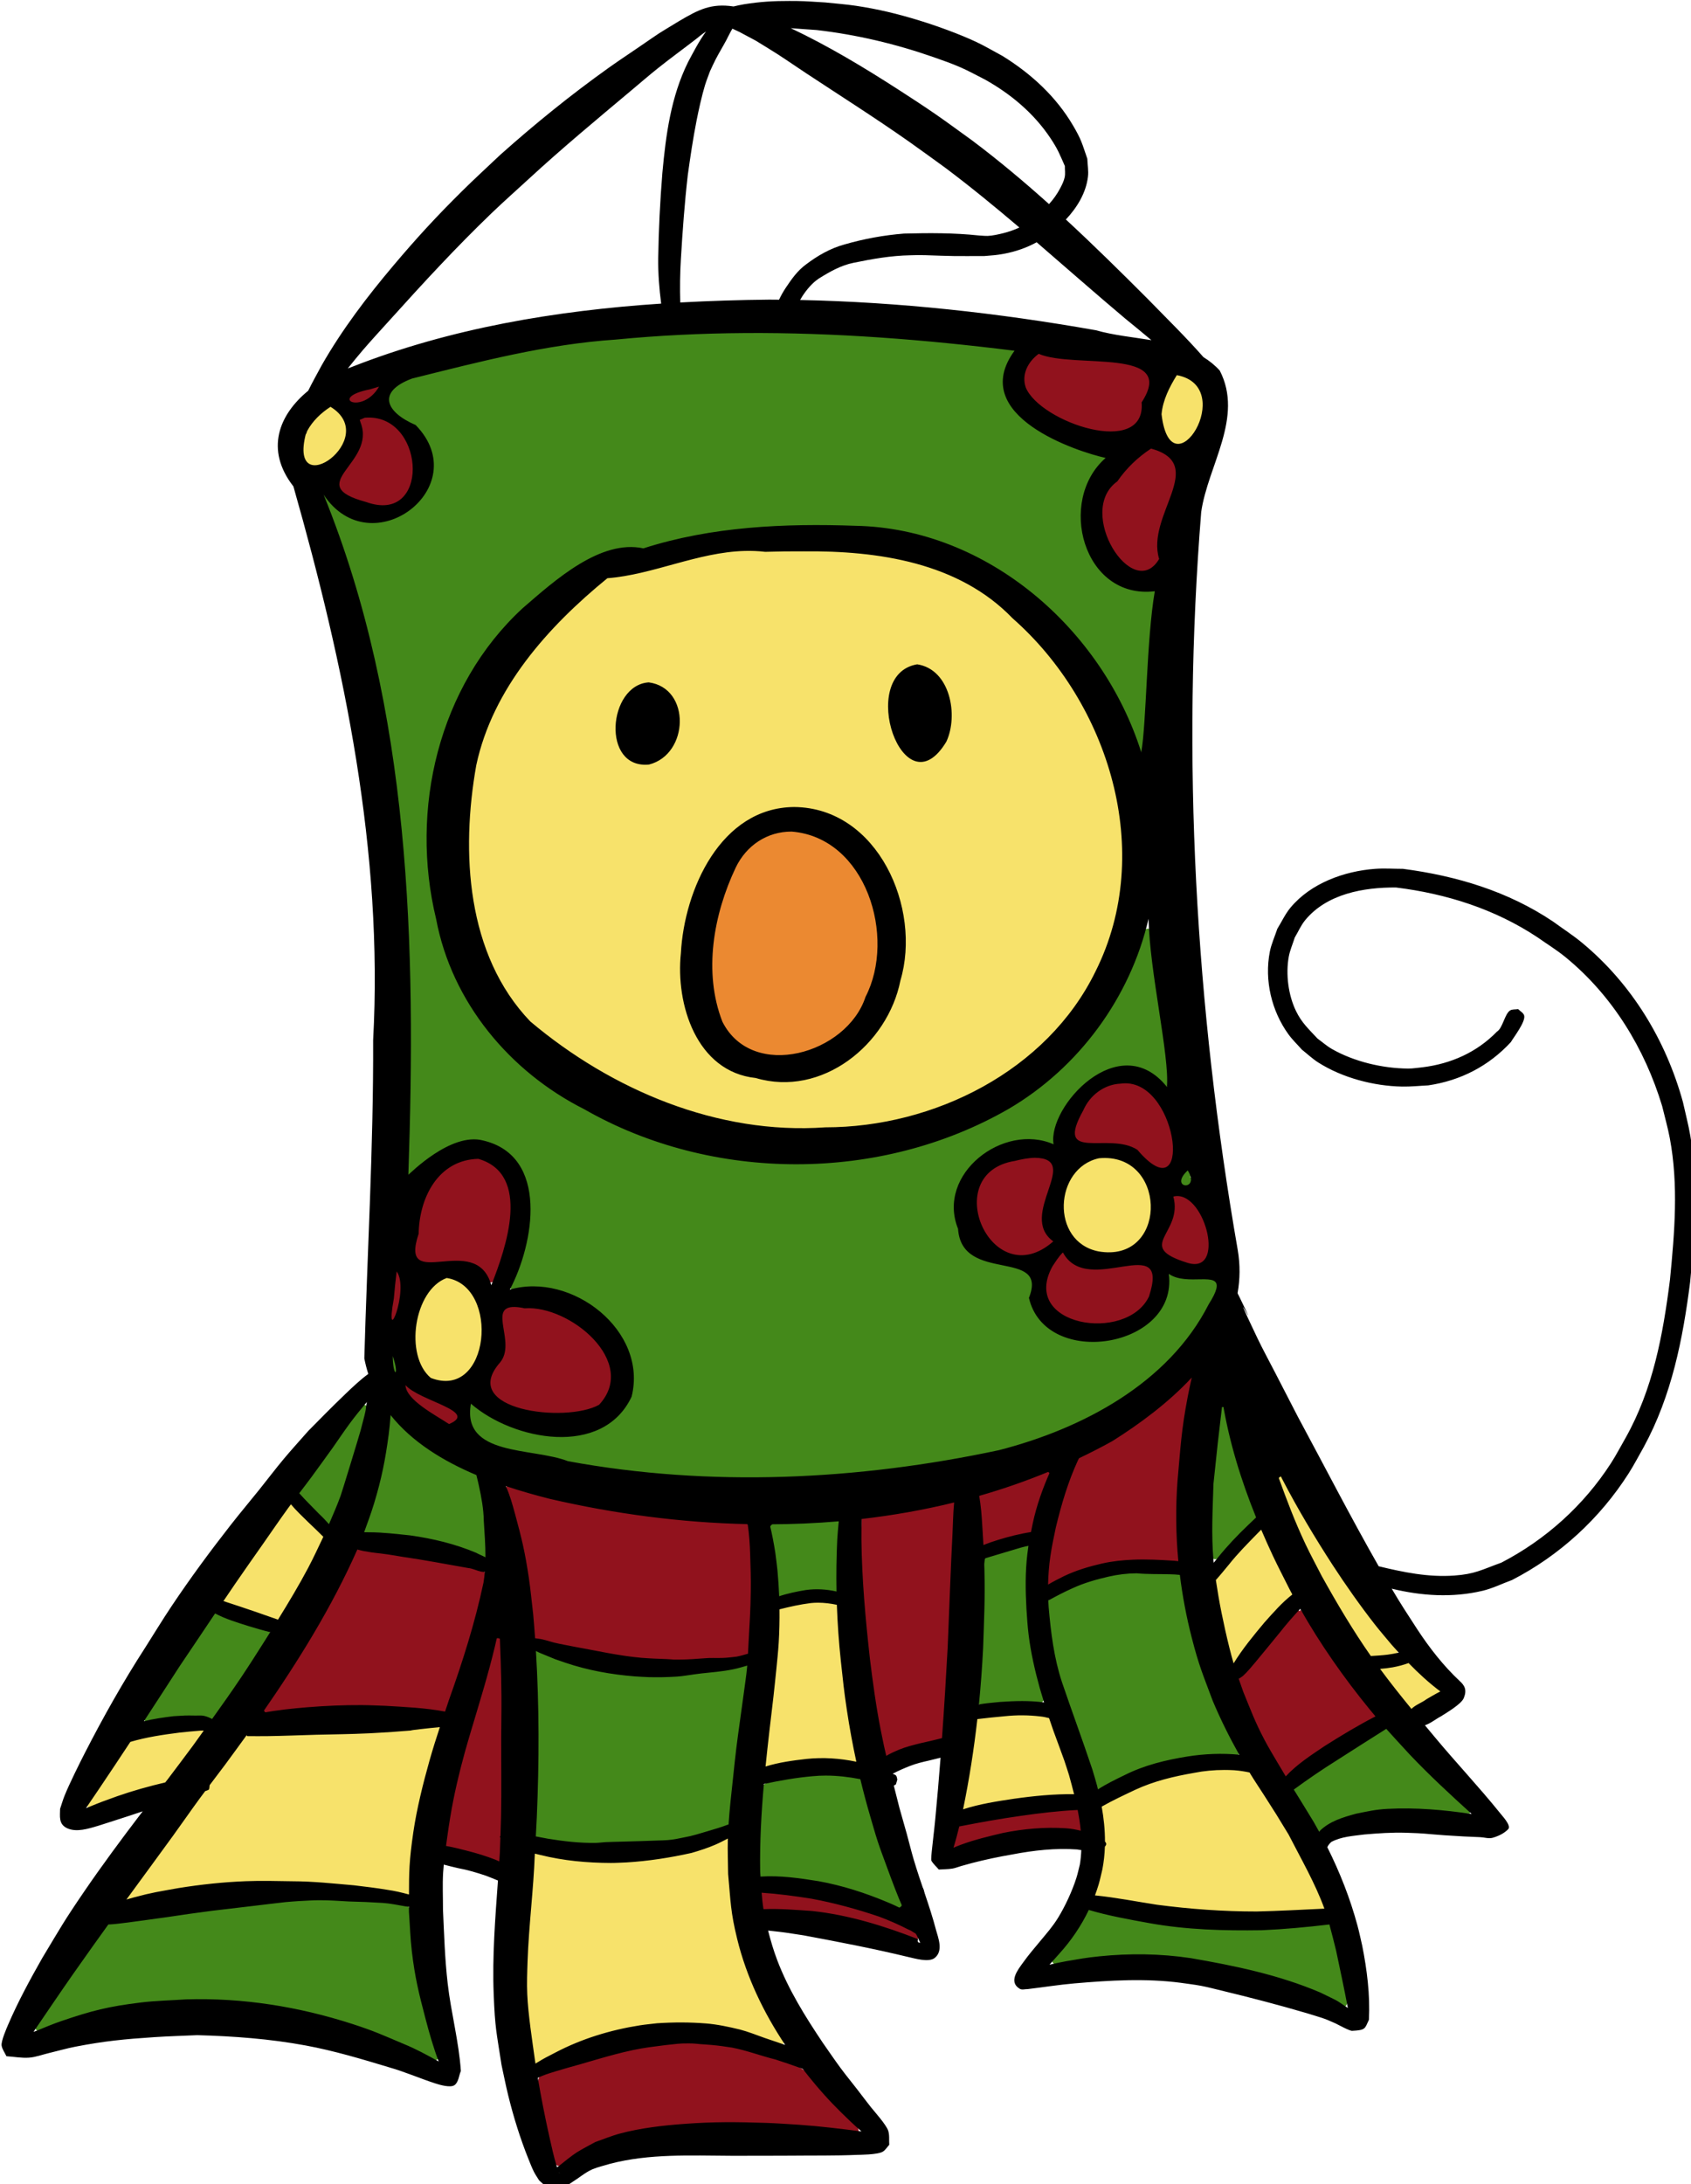 <?xml version="1.0" encoding="UTF-8" standalone="no"?>
<!-- Created with Inkscape (http://www.inkscape.org/) -->

<svg
   width="96.371mm"
   height="124.407mm"
   viewBox="0 0 96.371 124.407"
   version="1.1"
   id="svg5"
   sodipodi:docname="kitecreature.svg"
   inkscape:version="1.1.2 (0a00cf5339, 2022-02-04)"
   xmlns:inkscape="http://www.inkscape.org/namespaces/inkscape"
   xmlns:sodipodi="http://sodipodi.sourceforge.net/DTD/sodipodi-0.dtd"
   xmlns="http://www.w3.org/2000/svg"
   xmlns:svg="http://www.w3.org/2000/svg">
  <sodipodi:namedview
     id="namedview7"
     pagecolor="#ffffff"
     bordercolor="#666666"
     borderopacity="1.0"
     inkscape:pageshadow="2"
     inkscape:pageopacity="0.0"
     inkscape:pagecheckerboard="0"
     inkscape:document-units="mm"
     showgrid="false"
     showguides="true"
     inkscape:zoom="2.2948373"
     inkscape:cx="59.045581"
     inkscape:cy="226.15983"
     inkscape:window-width="1920"
     inkscape:window-height="1029"
     inkscape:window-x="0"
     inkscape:window-y="27"
     inkscape:window-maximized="1"
     inkscape:current-layer="layer4"
     fit-margin-top="0"
     fit-margin-left="0"
     fit-margin-right="0"
     fit-margin-bottom="0" />
  <defs
     id="defs2" />
  <g
     inkscape:groupmode="layer"
     id="layer3"
     inkscape:label="Layer 3"
     transform="translate(-56.374,-34.47)"
     sodipodi:insensitive="true">
    <path
       style="fill:#000000;fill-opacity:1;stroke-width:2;stroke-linecap:square;stroke-linejoin:round;paint-order:stroke markers fill"
       id="path34732"
       d="m 84.361,125.351 c -7.531,5.849 8.956,5.163 0,0 z" />
    <path
       style="fill:#000000;fill-opacity:1;stroke-width:2;stroke-linecap:square;stroke-linejoin:round;paint-order:stroke markers fill"
       id="path34734"
       d="m 71.591,129.626 c -7.121,3.335 6.697,3.494 0,0 z" />
    <path
       style="fill:#000000;fill-opacity:1;stroke-width:2;stroke-linecap:square;stroke-linejoin:round;paint-order:stroke markers fill"
       id="path34736"
       d="m 122.738,120.18 c -4.889,7.128 8.938,1.804 0,0 z" />
    <path
       style="fill:#000000;fill-opacity:1;stroke-width:2;stroke-linecap:square;stroke-linejoin:round;paint-order:stroke markers fill"
       id="path34738"
       d="m 124.836,120.124 c -6.011,5.437 8.005,2.536 0,0 z" />
    <path
       style="fill:#000000;fill-opacity:1;stroke-width:2;stroke-linecap:square;stroke-linejoin:round;paint-order:stroke markers fill"
       id="path34740"
       d="m 128.735,123.534 c -5.309,4.67 6.544,1.246 0,0 z" />
    <path
       style="fill:#000000;fill-opacity:1;stroke-width:2;stroke-linecap:square;stroke-linejoin:round;paint-order:stroke markers fill"
       id="path34742"
       d="m 128.31,118.123 c -2.749,5.143 5.196,-1.315 0,0 z" />
    <path
       style="fill:#000000;fill-opacity:1;stroke-width:2;stroke-linecap:square;stroke-linejoin:round;paint-order:stroke markers fill"
       id="path34744"
       d="m 127.923,115.596 c -4.025,6.978 8.301,0.202 0,0 z" />
    <path
       style="fill:#000000;fill-opacity:1;stroke-width:2;stroke-linecap:square;stroke-linejoin:round;paint-order:stroke markers fill"
       id="path34746"
       d="m 124.819,113.64 c -3.541,4.976 5.847,-0.35 0,0 z" />
    <path
       style="fill:#000000;fill-opacity:1;stroke-width:2;stroke-linecap:square;stroke-linejoin:round;paint-order:stroke markers fill"
       id="path34748"
       d="m 116.276,116.896 c -7.04,2.532 6.234,4.537 0,0 z" />
    <path
       style="fill:#000000;fill-opacity:1;stroke-width:2;stroke-linecap:square;stroke-linejoin:round;paint-order:stroke markers fill"
       id="path34750"
       d="m 111.399,122.709 c -6.034,6.076 7.7,1.803 0,0 z" />
    <path
       style="fill:#000000;fill-opacity:1;stroke-width:2;stroke-linecap:square;stroke-linejoin:round;paint-order:stroke markers fill"
       id="path34752"
       d="m 102.009,124.544 c -3.882,4.289 4.947,-0.317 0,0 z" />
    <path
       style="fill:#000000;fill-opacity:1;stroke-width:2;stroke-linecap:square;stroke-linejoin:round;paint-order:stroke markers fill"
       id="path34754"
       d="m 97.732,121.806 c 6.739,6.111 3.495,-8.601 0,0 z" />
    <path
       style="fill:#000000;fill-opacity:1;stroke-width:2;stroke-linecap:square;stroke-linejoin:round;paint-order:stroke markers fill"
       id="path34756"
       d="m 96.471,122.851 c 10.45,6.708 6.983,-11.823 0,0 z" />
    <path
       style="fill:#000000;fill-opacity:1;stroke-width:2;stroke-linecap:square;stroke-linejoin:round;paint-order:stroke markers fill"
       id="path34762"
       d="m 106.618,142.189 c -1.989,6.544 6.343,-2.389 0,0 z" />
  </g>
  <g
     inkscape:groupmode="layer"
     id="layer2"
     inkscape:label="Layer 2"
     style="display:inline"
     transform="translate(-56.374,-34.47)"
     sodipodi:insensitive="true">
    <path
       style="fill:#44891a;fill-opacity:1;stroke-width:3.294;stroke-linecap:square;stroke-linejoin:round;paint-order:stroke markers fill"
       d="m 374.959,201.05 c -20.011,-0.008 -40.151,1.214 -59.623,6.119 -5.857,1.669 -12.179,2.309 -17.577,5.266 -1.974,1.225 -3.099,4.132 -1.115,5.903 3.018,3.074 7.778,5.16 8.288,10.002 1.311,7.05 -5.419,13.505 -12.319,13.115 -3.395,0.374 -5.936,-2.142 -8.739,-3.477 -2.51,0.312 -0.352,3.231 -0.076,4.583 14.733,39.556 17.011,82.252 16.308,124.108 0.034,5.275 -0.413,10.644 -0.083,15.862 1.49,1.593 2.922,-1.389 4.346,-2.122 3.612,-2.607 7.945,-5.426 12.605,-4.092 5.65,1.02 9.041,7.096 8.951,12.525 0.359,6.047 -1.846,11.812 -3.707,17.431 0.476,2.338 3.596,0.933 5.191,1.167 10.321,0.025 20.773,8.64 20.781,19.343 -0.154,6.632 -7.333,11.591 -13.685,11.019 -5.114,0.353 -10.252,-0.715 -14.733,-3.291 -2.224,-0.875 -3.961,-2.719 -6.113,-3.575 -1.611,1.35 -0.384,4.101 0.043,5.936 1.893,4.303 7.35,4.933 11.383,5.963 8.412,1.654 16.804,3.635 25.398,4.334 12.96,1.551 26.056,0.931 39.078,0.572 14.596,-0.824 29.247,-2.669 43.329,-6.689 17.253,-5.235 34.108,-15.991 41.812,-32.871 1.234,-1.715 0.025,-3.969 -2.114,-3.795 -2.803,-0.264 -5.723,-0.637 -8.446,-0.876 -1.56,1.378 -0.415,3.957 -1.627,5.65 -1.745,5.117 -7.453,7.685 -12.47,8.262 -5.698,0.789 -12.768,-1.394 -14.792,-7.375 -0.363,-2.331 1.014,-5.366 -1.437,-7.054 -4.026,-2.25 -9.701,-1.508 -12.88,-5.201 -2.47,-4.65 -3.301,-10.954 0.265,-15.294 3.803,-5.116 10.872,-8.261 17.092,-5.925 2.491,-0.042 1.515,-3.605 2.602,-5.092 2.731,-5.97 8.416,-12.035 15.516,-11.432 2.869,0.207 4.746,2.726 7.205,3.701 1.772,-1.628 0.396,-4.715 0.464,-6.921 -1.073,-8.791 -2.449,-17.584 -3.421,-26.365 -1.209,-2.055 -3.061,0.451 -3.182,1.896 -5.543,17.418 -18.989,32.002 -35.814,39.112 -14.966,6.707 -31.703,9.292 -48.01,7.319 -15.617,-1.441 -30.521,-7.5 -43.359,-16.322 -8.61,-6.676 -16.228,-15.027 -20.041,-25.378 -6.124,-16.031 -6.415,-34.337 -0.903,-50.51 4.277,-12.756 13.231,-23.78 24.204,-31.556 4.882,-3.827 10.9,-6.914 17.236,-6.554 8.302,-1.603 16.526,-4.079 25.006,-4.119 9.776,-0.137 19.68,-0.626 29.45,0.336 23.669,4.419 43.546,22.737 51.421,45.344 0.76,3.676 3.393,0.756 2.731,-1.713 0.753,-10.418 1.241,-20.947 2.395,-31.277 -1.358,-1.63 -4.276,-0.08 -6.149,-1.203 -6.051,-1.946 -9.95,-8.389 -9.274,-14.656 -0.387,-4.368 1.15,-8.646 4.181,-11.803 0.953,-2.481 -3.086,-2.207 -4.604,-3.119 -6.253,-2.31 -13.478,-5.233 -16.257,-11.804 -1.406,-3.27 0.883,-6.329 1.901,-9.197 -2.234,-1.579 -5.598,-0.874 -8.281,-1.525 -16.049,-1.81 -32.192,-2.815 -48.347,-2.684 z"
       id="path5150"
       transform="scale(0.265)" />
    <path
       style="fill:#f7e26b;fill-opacity:1;stroke-width:2.329;stroke-linecap:square;stroke-linejoin:round;paint-order:stroke markers fill"
       d="m 375.058,247.776 c -6.656,-0.286 -13.13,1.419 -19.478,3.2 -3.981,1.07 -7.992,2.004 -12.058,2.583 -4.962,3.063 -8.921,7.497 -12.985,11.625 -9.164,9.732 -16.056,22.134 -17.153,35.639 -1.034,11.37 -0.811,23.213 3.203,34.035 2.951,7.661 7.764,14.799 14.684,19.397 13.985,10.376 30.668,17.659 48.154,18.916 10.863,0.311 21.974,0.165 32.385,-3.335 16.147,-5.062 30.822,-16.299 37.867,-31.944 5.913,-12.489 6.657,-27.029 3.022,-40.278 -3.55,-13.577 -11.213,-25.992 -21.669,-35.344 -9.287,-9.461 -22.734,-13.486 -35.685,-14.177 -6.755,-0.354 -13.525,-0.301 -20.287,-0.317 z m 35.029,26.117 c 4.626,0.815 6.801,6.26 6.301,10.434 0.146,3.318 -1.54,6.791 -4.546,8.318 -3.006,0.883 -5.094,-2.311 -6.04,-4.709 -1.695,-4.286 -2.081,-10.331 2.076,-13.342 0.672,-0.38 1.425,-0.712 2.209,-0.701 z m -57.704,3.891 c 4.256,0.426 6.22,5.244 5.457,9.016 -0.455,3.859 -4.295,7.831 -8.395,6.332 -3.327,-1.352 -3.648,-5.42 -3.184,-8.486 0.409,-3.171 2.488,-6.944 6.122,-6.863 z m 31.634,26.667 c 8.967,0.129 16.513,6.941 19.835,14.916 3.326,7.21 3.214,15.455 1.251,22.987 -2.555,9.279 -10.425,17.108 -19.865,19.045 -5.272,0.791 -10.673,-0.1 -15.545,-2.315 -5.968,-3.403 -8.832,-10.407 -9.583,-16.955 -0.662,-10.829 1.567,-22.59 9.118,-30.904 3.693,-4.24 9.11,-6.941 14.79,-6.773 z"
       id="path6513"
       transform="scale(0.265)" />
    <path
       style="fill:#eb8931;fill-opacity:1;stroke-width:4.658;stroke-linecap:square;stroke-linejoin:round;paint-order:stroke markers fill"
       d="m 381.916,308.253 c -8.48,0.306 -12.967,8.85 -14.708,16.137 -2.107,9.208 -3.508,20.101 2.158,28.364 4.745,5.572 12.985,5.671 19.264,2.9 10.693,-3.911 14.497,-16.773 12.972,-27.15 -1.156,-10.148 -8.575,-20.45 -19.685,-20.25 z"
       id="path10920"
       transform="scale(0.265)" />
    <path
       style="fill:#91121d;fill-opacity:1;stroke-width:4.658;stroke-linecap:square;stroke-linejoin:round;paint-order:stroke markers fill"
       d="m 314.795,378.386 c -7.164,0.702 -11.774,7.605 -12.526,14.307 -0.113,2.688 -2.195,6.538 0.237,8.622 4.511,1.65 10.865,-1.143 14.286,3.108 0.572,2.125 3.153,1.375 3.302,-0.578 2.323,-6.392 3.875,-13.728 1.864,-20.387 -1.243,-2.632 -4.241,-4.894 -7.163,-5.072 z"
       id="path14743"
       transform="scale(0.265)" />
    <path
       style="fill:#91121d;fill-opacity:1;stroke-width:1.165;stroke-linecap:square;stroke-linejoin:round;paint-order:stroke markers fill"
       d="m 323.395,410.154 c -1.369,-0.137 -3.006,0.385 -3.359,1.881 -0.632,2.994 0.997,6.033 0.193,9.024 -1.021,2.08 -3.071,3.82 -2.94,6.331 0.075,2.809 2.68,4.585 5.036,5.539 3.146,1.281 6.57,1.803 9.958,1.617 3.188,0.026 6.547,-0.06 9.423,-1.6 2.111,-1.464 3.119,-4.133 3.326,-6.616 0.117,-4.427 -2.806,-8.27 -6.061,-10.977 -3.621,-2.978 -8.149,-4.939 -12.87,-5.094 -0.9,-0.066 -1.803,-0.11 -2.706,-0.105 z"
       id="path14782"
       transform="scale(0.265)" />
    <path
       style="fill:#91121d;fill-opacity:1;stroke-width:1.165;stroke-linecap:square;stroke-linejoin:round;paint-order:stroke markers fill"
       d="m 297.954,402.616 c -1.265,0.378 -0.854,2.023 -1.11,3.015 -0.135,2.623 -0.809,5.189 -0.824,7.815 0.043,1.162 1.732,1.539 2.2,0.432 1.219,-2.324 1.542,-5.036 1.552,-7.63 -0.138,-1.149 -0.191,-2.463 -0.958,-3.388 -0.237,-0.196 -0.553,-0.291 -0.859,-0.245 z"
       id="path14897"
       transform="scale(0.265)" />
    <path
       style="fill:#91121d;fill-opacity:1;stroke-width:1.165;stroke-linecap:square;stroke-linejoin:round;paint-order:stroke markers fill"
       d="m 299.942,427.214 c -1.102,0.188 -1.044,1.541 -0.479,2.242 1.982,3.241 5.495,5.027 8.603,6.998 0.834,0.625 2.003,0.704 2.774,-0.08 1.114,-0.677 1.569,-2.356 0.482,-3.278 -2.14,-1.76 -4.89,-2.533 -7.319,-3.805 -1.309,-0.52 -2.383,-1.476 -3.65,-2.051 -0.134,-0.045 -0.273,-0.025 -0.41,-0.026 z"
       id="path14936"
       transform="scale(0.265)" />
    <path
       style="fill:#91121d;fill-opacity:1;stroke-width:2.329;stroke-linecap:square;stroke-linejoin:round;paint-order:stroke markers fill"
       d="m 454.897,362.148 c -3.824,-0.175 -7.612,1.802 -9.399,5.235 -1.154,2.32 -3.197,5.151 -1.869,7.79 1.6,2.027 4.637,1.199 6.869,1.591 2.712,0.051 5.809,0.162 7.621,2.516 1.555,1.484 4.161,3.855 6.3,2.015 2.296,-2.666 1.315,-6.652 0.433,-9.703 -1.481,-4.395 -4.771,-9.428 -9.956,-9.445 z"
       id="path14975"
       transform="scale(0.265)" />
    <path
       style="fill:#91121d;fill-opacity:1;stroke-width:2.329;stroke-linecap:square;stroke-linejoin:round;paint-order:stroke markers fill"
       d="m 464.978,386.287 c -1.119,1.934 -0.187,4.458 -1.329,6.486 -0.925,2.151 -2.937,5.105 -0.823,7.178 2.212,1.589 5.046,2.854 7.821,2.552 2.929,-0.775 3.07,-4.502 2.624,-6.947 -0.736,-4.022 -3.007,-8.829 -7.549,-9.4 -0.248,0.043 -0.496,0.087 -0.744,0.131 z"
       id="path15014"
       transform="scale(0.265)" />
    <path
       style="fill:#91121d;fill-opacity:1;stroke-width:2.329;stroke-linecap:square;stroke-linejoin:round;paint-order:stroke markers fill"
       d="m 435.254,378.158 c -4.303,0.304 -9.469,1.111 -11.849,5.195 -3.529,5.811 -0.15,14.152 5.878,16.789 3.519,1.346 7.924,0.087 10.374,-2.699 0.51,-1.733 -1.956,-2.629 -1.798,-4.411 -0.497,-4.258 2.375,-8.038 1.981,-12.249 -0.357,-2.154 -2.722,-2.713 -4.586,-2.626 z"
       id="path15053"
       transform="scale(0.265)" />
    <path
       style="fill:#91121d;fill-opacity:1;stroke-width:2.329;stroke-linecap:square;stroke-linejoin:round;paint-order:stroke markers fill"
       d="m 440.568,398.615 c -2.721,3.237 -5.038,8.195 -2.427,12.166 3.135,4.502 9.27,4.897 14.24,4.157 4.181,-0.741 8.343,-3.848 8.863,-8.309 0.702,-2.109 -0.058,-5.157 -2.684,-5.288 -4.823,-0.614 -9.942,2.032 -14.507,-0.325 -1.356,-0.528 -1.805,-3.126 -3.485,-2.402 z"
       id="path15092"
       transform="scale(0.265)" />
    <path
       style="fill:#91121d;fill-opacity:1;stroke-width:2.329;stroke-linecap:square;stroke-linejoin:round;paint-order:stroke markers fill"
       d="m 435.558,205.346 c -2.542,2.128 -4.628,6.087 -2.491,9.198 2.641,4.199 7.499,6.367 11.987,8.029 3.563,1.167 7.721,1.541 11.214,0.004 2.015,-1.148 2.811,-3.434 2.964,-5.611 0.896,-2.173 2.421,-4.954 0.545,-7.079 -2.646,-2.811 -6.936,-2.453 -10.449,-2.983 -4.449,-0.402 -9.019,-0.413 -13.323,-1.602 l -0.307,0.03 z"
       id="path15131"
       transform="scale(0.265)" />
    <path
       style="fill:#91121d;fill-opacity:1;stroke-width:2.329;stroke-linecap:square;stroke-linejoin:round;paint-order:stroke markers fill"
       d="m 459.943,225.716 c -4.133,2.688 -7.551,6.477 -10.157,10.637 -2.029,5.112 0.176,11.105 3.794,14.937 1.891,2.119 5.482,3.233 7.732,1.009 2.465,-1.24 0.803,-4.03 1.282,-6.049 0.499,-5.188 3.759,-9.769 3.799,-15.01 -0.135,-3.18 -3.513,-5.015 -6.205,-5.641 z"
       id="path15207"
       transform="scale(0.265)" />
    <path
       style="fill:#91121d;fill-opacity:1;stroke-width:2.329;stroke-linecap:square;stroke-linejoin:round;paint-order:stroke markers fill"
       d="m 291.517,218.93 c -1.84,-0.173 -2.413,1.981 -1.786,3.38 0.869,4.635 -4.031,7.493 -4.833,11.687 0.066,2.917 3.515,3.82 5.751,4.653 2.742,1.003 6.105,1.554 8.506,-0.545 3.696,-2.568 3.564,-7.776 2.422,-11.654 -1.296,-4.419 -5.404,-7.629 -10.06,-7.521 z"
       id="path15246"
       transform="scale(0.265)" />
    <path
       style="fill:#f7e26b;fill-opacity:1;stroke-width:2.329;stroke-linecap:square;stroke-linejoin:round;paint-order:stroke markers fill"
       d="m 283.58,216.942 c -2.233,0.571 -3.626,2.81 -5.03,4.491 -1.513,2.566 -2.211,6.493 0.004,8.851 2.644,1.82 5.834,-0.632 7.461,-2.735 1.996,-2.355 2.865,-6.055 0.683,-8.591 -0.747,-0.986 -1.79,-2.03 -3.117,-2.016 z"
       id="path17068"
       transform="scale(0.265)" />
    <path
       style="fill:#f7e26b;fill-opacity:1;stroke-width:2.329;stroke-linecap:square;stroke-linejoin:round;paint-order:stroke markers fill"
       d="m 466.024,209.926 c -1.921,0.789 -2.353,3.295 -3.268,4.973 -1.734,3.473 -1.113,7.942 1.488,10.795 2.315,1.755 5.168,-0.593 6.266,-2.699 2.125,-3.443 2.735,-8.78 -0.88,-11.48 -1.064,-0.736 -2.269,-1.557 -3.605,-1.589 z"
       id="path17107"
       transform="scale(0.265)" />
    <path
       style="fill:#f7e26b;fill-opacity:1;stroke-width:2.329;stroke-linecap:square;stroke-linejoin:round;paint-order:stroke markers fill"
       d="m 449.794,378.168 c -5.134,0.288 -8.839,5.336 -8.998,10.239 -0.914,5.726 3.782,11.768 9.714,11.652 3.412,0.204 6.89,-1.249 8.716,-4.223 2.537,-3.795 2.292,-9.154 -0.035,-12.99 -1.962,-3.224 -5.712,-4.808 -9.398,-4.678 z"
       id="path17146"
       transform="scale(0.265)" />
    <path
       style="fill:#f7e26b;fill-opacity:1;stroke-width:2.329;stroke-linecap:square;stroke-linejoin:round;paint-order:stroke markers fill"
       d="m 309.06,404.047 c -3.241,0.454 -5.266,3.692 -6.472,6.46 -1.979,5.133 -2.136,11.889 1.953,16.061 1.927,1.538 4.752,1.087 6.976,0.55 4.396,-2.281 5.91,-7.831 5.588,-12.457 -0.41,-4.536 -2.972,-10.079 -8.046,-10.613 z"
       id="path17185"
       transform="scale(0.265)" />
    <path
       style="fill:#91121d;fill-opacity:1;stroke-width:2.329;stroke-linecap:square;stroke-linejoin:round;paint-order:stroke markers fill"
       d="m 293.556,212.619 c -2.206,0.501 -4.912,0.77 -6.426,2.632 -0.814,1.913 1.787,2.649 3.173,2.05 1.798,-0.536 3.751,-1.723 4.491,-3.501 0.097,-0.694 -0.574,-1.257 -1.237,-1.181 z"
       id="path21000"
       transform="scale(0.265)" />
    <path
       style="fill:#44891a;fill-opacity:1;stroke-width:2;stroke-linecap:square;stroke-linejoin:round;paint-order:stroke markers fill"
       id="path22281"
       d="m 74.217,62.413 c -0.004,0.057 -0.014,0.114 -0.011,0.171 0.021,0.462 0.284,1.063 0.458,1.486 0.171,0.342 0.384,0.978 0.765,1.148 0.116,0.052 0.249,0.054 0.373,0.082 0.004,0.01 0.142,-0.05 0.138,-0.06 v 0 c 0.056,-0.103 0.135,-0.197 0.167,-0.309 C 76.21,64.573 75.839,64 75.717,63.68 75.444,63.121 75.654,63.541 75.382,63.022 75.28,62.827 75.188,62.62 75.071,62.432 c -0.019,-0.031 -0.043,-0.057 -0.065,-0.086 -0.005,-0.056 -0.794,0.011 -0.789,0.067 z" />
    <path
       style="fill:#44891a;fill-opacity:1;stroke-width:2;stroke-linecap:square;stroke-linejoin:round;paint-order:stroke markers fill"
       id="path22283"
       d="m 123.501,100.672 c -0.12,0.209 -0.198,0.438 -0.263,0.669 -0.086,0.28 -0.054,0.508 0.127,0.742 0.168,0.182 0.397,0.295 0.641,0.332 0.035,-0.003 0.074,0.005 0.106,-0.01 0.127,-0.06 0.252,-0.236 0.33,-0.327 0.004,0.001 0.024,-0.05 0.021,-0.051 v 0 c 0.005,-0.046 0.051,-0.302 0.02,-0.385 -0.009,-0.025 -0.041,-0.034 -0.062,-0.051 -0.035,-0.015 -0.254,-0.088 -0.288,-0.082 -0.007,10e-4 -0.007,0.011 -0.011,0.017 -0.007,0.036 3e-5,-0.009 0.008,0.071 0.016,0.148 -0.033,0.148 0.033,0.002 0.082,-0.206 0.174,-0.41 0.227,-0.625 0.021,-0.063 -0.868,-0.364 -0.889,-0.301 z" />
    <path
       style="fill:#44891a;fill-opacity:1;stroke-width:2;stroke-linecap:square;stroke-linejoin:round;paint-order:stroke markers fill"
       id="path22285"
       d="m 78.16,111.747 c -0.016,0.328 0.037,0.652 0.09,0.974 0.023,0.057 0.032,0.122 0.069,0.17 0.118,0.153 0.313,0.195 0.48,0.262 0.001,0.007 0.106,-0.012 0.105,-0.02 v 0 c 0.252,-0.189 0.378,-0.219 0.383,-0.551 -0.052,-0.334 -0.119,-0.662 -0.264,-0.97 -0.009,-0.061 -0.873,0.073 -0.863,0.134 z" />
    <path
       style="fill:#44891a;fill-opacity:1;stroke-width:4.658;stroke-linecap:square;stroke-linejoin:round;paint-order:stroke markers fill"
       d="m 295.9,434.21 c -0.32,8.691 -3.168,17.134 -5.462,25.323 2.704,1.763 6.974,0.579 10.268,1.434 5.43,0.681 10.811,1.998 15.748,4.345 2.647,-0.737 0.928,-4.654 1.217,-6.681 -0.773,-4.017 -0.03,-8.903 -2.643,-12.279 -6.42,-3.323 -12.77,-6.764 -17.593,-12.287 -0.601,-0.42 -1.014,-0.272 -1.535,0.146 z"
       id="path26205"
       transform="scale(0.265)" />
    <path
       style="fill:#44891a;fill-opacity:1;stroke-width:4.658;stroke-linecap:square;stroke-linejoin:round;paint-order:stroke markers fill"
       d="m 327.969,484.607 c -1.215,4.691 -0.138,10.089 -0.503,15.042 0.24,8.586 -0.483,17.388 0.363,25.838 11.729,2.648 23.984,1.214 35.743,-0.669 2.773,-1.007 7.709,-0.787 6.852,-5.014 0.701,-10.505 2.683,-20.876 3.554,-31.328 -0.983,-2.305 -3.803,0.215 -5.507,-0.132 -13.291,2.482 -27.163,1.661 -39.652,-3.805 l -0.614,0.05 z"
       id="path26244"
       transform="scale(0.265)" />
    <path
       style="fill:#44891a;fill-opacity:1;stroke-width:4.658;stroke-linecap:square;stroke-linejoin:round;paint-order:stroke markers fill"
       d="m 390.004,510.984 c -4.521,0.388 -9.813,0.126 -13.524,3.051 -1.217,6.226 -0.82,12.767 -1.358,19.104 1.814,2.349 6.065,0.761 8.834,1.548 7.462,0.398 14.42,3.247 21.356,5.659 3.189,-0.426 0.648,-4.199 0.125,-5.938 -2.739,-7.21 -4.803,-14.71 -7.114,-21.998 -2.174,-1.745 -5.681,-1.221 -8.321,-1.425 z"
       id="path26283"
       transform="scale(0.265)" />
    <path
       style="fill:#44891a;fill-opacity:1;stroke-width:4.658;stroke-linecap:square;stroke-linejoin:round;paint-order:stroke markers fill"
       d="m 432.935,461.698 c -2.594,1.487 -6.727,0.754 -8.401,3.465 -1.44,10.083 -0.72,20.396 -2.021,30.512 1.926,2.435 6.474,0.401 9.46,0.944 1.776,-0.107 6.16,0.457 5.343,-2.605 -3.039,-10.259 -3.169,-20.783 -3.086,-31.368 -0.097,-0.717 -0.652,-0.998 -1.295,-0.948 z"
       id="path26322"
       transform="scale(0.265)" />
    <path
       style="fill:#44891a;fill-opacity:1;stroke-width:4.658;stroke-linecap:square;stroke-linejoin:round;paint-order:stroke markers fill"
       d="m 460.698,467.666 c -7.873,0.142 -16.905,0.824 -22.793,6.661 -1.194,4.276 0.9,8.917 1.578,13.201 2.452,9.325 5.777,18.533 9.04,27.454 3.78,-0.488 7.359,-3.604 11.331,-4.532 6.134,-2.31 12.767,-2.172 19.145,-3.02 1.213,-2.513 -2.067,-5.163 -2.695,-7.677 -4.886,-9.887 -7.23,-20.683 -9.355,-31.389 -1.741,-1.208 -4.262,-0.488 -6.252,-0.698 z"
       id="path26361"
       transform="scale(0.265)" />
    <path
       style="fill:#44891a;fill-opacity:1;stroke-width:4.658;stroke-linecap:square;stroke-linejoin:round;paint-order:stroke markers fill"
       d="m 446.557,540.079 c -2.121,4.006 -5.194,7.417 -7.685,11.162 0.656,2.779 4.533,0.378 6.497,0.606 16.061,-2.078 32.574,0.565 47.793,5.936 3.042,0.778 5.769,3.536 8.939,3.53 1.803,-2.447 -0.442,-5.974 -0.565,-8.718 -0.936,-3.068 -1.044,-6.553 -2.577,-9.337 -17.177,0.597 -34.896,1.731 -51.564,-3.334 l -0.606,0.111 z"
       id="path26400"
       transform="scale(0.265)" />
    <path
       style="fill:#44891a;fill-opacity:1;stroke-width:4.658;stroke-linecap:square;stroke-linejoin:round;paint-order:stroke markers fill"
       d="m 510.278,501.141 c -6.51,4.537 -13.849,8.229 -19.814,13.367 1.167,3.151 3.175,6.61 5.484,9.267 3.492,-0.472 6.528,-3.228 10.232,-3.427 7.477,-1.505 15.235,0.107 22.649,-0.474 0.222,-2.805 -3.883,-4.148 -5.444,-6.335 -4.477,-3.894 -8.132,-8.837 -12.62,-12.556 z"
       id="path26439"
       transform="scale(0.265)" />
    <path
       style="fill:#44891a;fill-opacity:1;stroke-width:4.658;stroke-linecap:square;stroke-linejoin:round;paint-order:stroke markers fill"
       d="m 474.659,433.207 c -1.166,10.39 -2.529,20.945 -1.703,31.388 1.87,2.084 3.921,-1.758 5.466,-2.737 1.904,-2.479 6.701,-4.523 4.204,-8.175 -2.74,-6.834 -4.128,-14.292 -6.569,-21.127 -0.707,-0.194 -1.047,0.083 -1.397,0.651 z"
       id="path26478"
       transform="scale(0.265)" />
    <path
       style="fill:#44891a;fill-opacity:1;stroke-width:4.658;stroke-linecap:square;stroke-linejoin:round;paint-order:stroke markers fill"
       d="m 258.705,476.474 c -5.024,5.904 -8.841,13.072 -13.312,19.519 -3.191,2.931 -1.805,5.842 2.281,4.089 3.581,-0.594 7.407,0.039 10.858,-0.329 4.649,-5.74 9.205,-11.825 12.533,-18.41 -1.096,-2.402 -4.86,-2.075 -6.986,-3.315 -1.783,-0.511 -3.533,-1.311 -5.374,-1.555 z"
       id="path26517"
       transform="scale(0.265)" />
    <path
       style="fill:#44891a;fill-opacity:1;stroke-width:4.658;stroke-linecap:square;stroke-linejoin:round;paint-order:stroke markers fill"
       d="m 290.63,432.091 c -4.717,4.414 -7.834,10.455 -11.881,15.51 -3.529,2.565 -1.169,5.378 1.277,7.564 1.058,1.261 3.466,4.305 4.595,1.508 2.976,-7.73 5.948,-15.669 7.394,-23.811 -0.12,-0.597 -0.823,-0.965 -1.385,-0.77 z"
       id="path26556"
       transform="scale(0.265)" />
    <path
       style="fill:#44891a;fill-opacity:1;stroke-width:4.658;stroke-linecap:square;stroke-linejoin:round;paint-order:stroke markers fill"
       d="m 386.457,456.577 c -2.677,0.437 -7.391,-0.852 -8.555,2.449 0.926,4.796 0.975,9.92 2.297,14.545 4.081,-0.416 8.356,-1.556 12.483,-0.846 1.307,-3.786 0.099,-8.524 0.951,-12.679 2.182,-5.493 -4.298,-2.898 -7.175,-3.469 z"
       id="path26595"
       transform="scale(0.265)" />
    <path
       style="fill:#44891a;fill-opacity:1;stroke-width:4.658;stroke-linecap:square;stroke-linejoin:round;paint-order:stroke markers fill"
       d="m 279.794,538.006 c -14.733,0.572 -29.275,3.337 -43.899,5.048 -5.663,6.982 -10.713,14.757 -15.699,22.338 0.268,3 4.025,0.174 5.712,-0.033 25.431,-8.692 54.094,-4.957 77.93,6.933 1.206,1.148 3.976,1.067 3.17,-1.136 -2.949,-9.806 -4.967,-19.813 -5.816,-30.002 -1.068,-3.925 -6.326,-2.086 -9.263,-2.814 -4.043,-0.175 -8.089,-0.345 -12.136,-0.335 z"
       id="path26634"
       transform="scale(0.265)" />
    <path
       style="fill:#91121d;fill-opacity:1;stroke-width:4.658;stroke-linecap:square;stroke-linejoin:round;paint-order:stroke markers fill"
       d="m 288.95,462.943 c -5.675,11.817 -12.556,23.002 -19.647,34.034 0.172,2.715 4.03,0.928 5.793,1.177 11.218,-0.754 22.602,-0.476 33.735,0.213 3.564,-8.776 6.379,-18.283 8.485,-27.674 0.898,-2.569 -1.594,-4.575 -4.042,-4.354 -8.056,-1.194 -16.251,-3.383 -24.324,-3.397 z"
       id="path28621"
       transform="scale(0.265)" />
    <path
       style="fill:#91121d;fill-opacity:1;stroke-width:4.658;stroke-linecap:square;stroke-linejoin:round;paint-order:stroke markers fill"
       d="m 321.746,449.328 c -1.362,2.349 1.349,5.103 1.378,7.588 2.236,8.324 2.927,16.942 4.267,25.419 3.278,2.085 7.807,1.813 11.551,2.927 11.067,2.568 22.617,2.448 33.832,1.111 2.511,-1.491 1.079,-5.466 1.722,-7.889 -0.058,-6.741 0.891,-13.753 -0.583,-20.348 -2.632,-2.935 -7.365,-0.882 -10.757,-1.755 -13.772,-1.06 -27.37,-3.599 -40.691,-7.187 l -0.606,0.113 z"
       id="path28699"
       transform="scale(0.265)" />
    <path
       style="fill:#91121d;fill-opacity:1;stroke-width:4.658;stroke-linecap:square;stroke-linejoin:round;paint-order:stroke markers fill"
       d="m 377.153,536.085 c -2.56,1.094 -1.238,5.634 1.752,4.953 10.223,0.279 19.969,2.368 29.518,6.03 2.07,0.97 2.839,-2.149 0.744,-2.613 -9.964,-4.905 -21.059,-7.126 -32.014,-8.37 z"
       id="path28738"
       transform="scale(0.265)" />
    <path
       style="fill:#91121d;fill-opacity:1;stroke-width:4.658;stroke-linecap:square;stroke-linejoin:round;paint-order:stroke markers fill"
       d="m 437.435,446.319 c -4.956,1.493 -10.215,2.75 -14.777,5.034 0.482,3.649 0.42,7.516 0.999,11.081 3.54,-0.183 7.458,-1.226 10.751,-2.784 2.188,-2.959 2.196,-7.11 3.794,-10.435 0.35,-1.008 1.069,-2.912 -0.766,-2.895 z"
       id="path28777"
       transform="scale(0.265)" />
    <path
       style="fill:#91121d;fill-opacity:1;stroke-width:4.658;stroke-linecap:square;stroke-linejoin:round;paint-order:stroke markers fill"
       d="m 491.725,476.042 c -4.7,4.492 -8.98,9.675 -12.733,14.994 0.85,5.865 4.122,11.229 6.767,16.489 1.254,1.458 2.357,6.041 4.893,4.019 5.625,-4.83 12.356,-8.264 18.337,-12.438 -1.209,-3.295 -4.688,-5.996 -6.517,-9.268 -3.461,-4.495 -6.09,-9.777 -10.074,-13.794 -0.117,0.726 -0.465,-0.112 -0.673,-0.001 z"
       id="path28816"
       transform="scale(0.265)" />
    <path
       style="fill:#91121d;fill-opacity:1;stroke-width:4.658;stroke-linecap:square;stroke-linejoin:round;paint-order:stroke markers fill"
       d="m 416.972,452.564 c -6.278,1.288 -12.673,2.231 -18.911,3.513 -0.869,11.991 0.297,24.503 1.804,36.586 0.851,4.932 1.279,10.208 2.913,14.877 2.943,0.46 5.883,-1.83 8.883,-2.097 3.881,0.141 4.923,-2.755 4.699,-6.058 0.869,-15.344 1.802,-30.717 2.025,-46.076 -0.309,-0.553 -0.781,-0.874 -1.413,-0.745 z"
       id="path28894"
       transform="scale(0.265)" />
    <path
       style="fill:#91121d;fill-opacity:1;stroke-width:4.658;stroke-linecap:square;stroke-linejoin:round;paint-order:stroke markers fill"
       d="m 319.108,482.32 c -4.27,13.924 -8.53,28.163 -10.975,42.625 -0.673,3.546 4.442,3.052 6.515,4.248 1.903,0.285 6.34,3.066 6.169,-0.6 0.324,-15.294 0.539,-30.668 -0.207,-45.927 -0.437,-0.588 -0.877,-0.578 -1.502,-0.347 z"
       id="path28933"
       transform="scale(0.265)" />
    <path
       style="fill:#91121d;fill-opacity:1;stroke-width:3.294;stroke-linecap:square;stroke-linejoin:round;paint-order:stroke markers fill"
       d="m 442.419,518.434 c -7.988,0.722 -16.025,1.865 -23.834,3.523 -0.833,1.413 -1.161,3.187 -1.388,4.792 1.221,2.059 3.915,-0.331 5.65,-0.373 7.078,-2.103 14.456,-3.112 21.783,-2.302 1.635,-0.658 1.289,-3.495 0.483,-4.888 -0.667,-0.758 -1.763,-0.775 -2.694,-0.752 z"
       id="path29011"
       transform="scale(0.265)" />
    <path
       style="fill:#91121d;fill-opacity:1;stroke-width:3.294;stroke-linecap:square;stroke-linejoin:round;paint-order:stroke markers fill"
       d="m 468.205,425.935 c -5.374,4.874 -10.807,9.822 -17.216,13.358 -3.153,1.978 -7.545,3.214 -8.456,7.356 -2.746,7.72 -4.916,15.889 -5.194,24.061 1.488,1.674 3.703,-1.151 5.54,-1.462 5.039,-2.345 10.511,-3.116 15.984,-2.821 2.52,-0.42 5.925,0.835 7.86,-0.774 -0.269,-12.798 0.149,-25.637 2.857,-38.235 0.407,-0.847 -0.507,-1.924 -1.375,-1.483 z"
       id="path29050"
       transform="scale(0.265)" />
    <path
       style="fill:#f7e26b;fill-opacity:1;stroke-width:3.294;stroke-linecap:square;stroke-linejoin:round;paint-order:stroke markers fill"
       d="m 512.762,487.374 c -1.398,0.253 -4.716,0.601 -3.255,2.737 2.183,2.639 4.003,5.795 6.637,7.927 2.176,-1.186 4.931,-2.133 6.532,-4.107 -0.173,-2.224 -2.962,-3.312 -4.214,-5.012 -1.471,-2.167 -3.358,-2.394 -5.701,-1.545 z"
       id="path29089"
       transform="scale(0.265)" />
    <path
       style="fill:#f7e26b;fill-opacity:1;stroke-width:3.294;stroke-linecap:square;stroke-linejoin:round;paint-order:stroke markers fill"
       d="m 306.547,500.657 c -13.458,1.297 -27.096,1.386 -40.595,2.042 -3.276,1.996 -4.832,5.927 -7.349,8.715 -6.373,8.536 -12.682,17.129 -18.734,25.894 -0.415,2.452 2.643,1.256 3.878,0.881 12.76,-2.862 25.804,-3.677 38.813,-2.482 5.916,0.47 11.875,0.844 17.62,2.237 2.244,-0.959 0.865,-4.076 1.373,-5.941 0.806,-10.246 3.389,-20.302 6.411,-30.102 0.085,-0.86 -0.627,-1.394 -1.417,-1.243 z"
       id="path32168"
       transform="scale(0.265)" />
    <path
       style="fill:#f7e26b;fill-opacity:1;stroke-width:3.294;stroke-linecap:square;stroke-linejoin:round;paint-order:stroke markers fill"
       d="m 368.498,524.936 c -7.097,3.12 -14.798,4.402 -22.486,4.352 -6.011,0.176 -12.009,-0.017 -17.878,-1.395 -2.08,0.95 -0.871,4.099 -1.497,5.939 -0.862,11.707 -2.322,23.536 -0.239,35.209 0.442,1.768 -0.073,6.351 2.834,4.666 8.654,-4.798 18.282,-8.047 28.172,-7.899 6.488,-0.344 12.95,0.42 18.963,2.886 1.57,0.186 4.246,2.213 5.13,0.085 -0.944,-3.265 -3.372,-5.994 -4.59,-9.207 -5.072,-9.527 -6.464,-20.382 -6.934,-31.014 -0.291,-1.162 0.385,-3.662 -1.474,-3.622 z"
       id="path32207"
       transform="scale(0.265)" />
    <path
       style="fill:#f7e26b;fill-opacity:1;stroke-width:3.294;stroke-linecap:square;stroke-linejoin:round;paint-order:stroke markers fill"
       d="m 388.148,473.789 c -2.586,0.302 -5.559,0.313 -7.784,1.715 -1.42,3.511 -0.673,7.578 -1.367,11.284 -0.588,7.637 -1.867,15.296 -2.272,22.898 1.186,1.666 3.631,-0.279 5.359,-0.189 4.885,-0.736 10.039,0.016 14.946,-0.741 1.234,-1.761 -0.596,-4.101 -0.452,-6.118 -1.769,-8.856 -2.182,-17.883 -3.292,-26.805 -0.312,-2.524 -3.357,-1.922 -5.138,-2.044 z"
       id="path32246"
       transform="scale(0.265)" />
    <path
       style="fill:#f7e26b;fill-opacity:1;stroke-width:3.294;stroke-linecap:square;stroke-linejoin:round;paint-order:stroke markers fill"
       d="m 476.546,509.756 c -9.633,0.243 -19.271,3.053 -27.437,8.08 -0.325,2.168 0.62,4.658 0.336,6.996 0.173,4.313 -0.964,8.513 -1.694,12.688 1.612,1.747 4.652,0.961 6.806,1.696 8.783,1.427 17.63,2.479 26.545,2.225 5.592,-0.155 11.363,0.393 16.827,-0.76 1.113,-2.187 -1.882,-4.77 -2.464,-7.085 -4.052,-7.959 -8.239,-15.993 -13.797,-23.012 -1.367,-1.122 -3.496,-0.712 -5.124,-0.829 z"
       id="path32285"
       transform="scale(0.265)" />
    <path
       style="fill:#f7e26b;fill-opacity:1;stroke-width:3.294;stroke-linecap:square;stroke-linejoin:round;paint-order:stroke markers fill"
       d="m 431.195,498.109 c -2.99,0.214 -6.186,0.012 -8.998,0.985 -0.844,6.341 -1.881,12.72 -2.901,19.061 0.563,2.388 3.578,0.598 5.18,0.493 6.251,-1.336 12.722,-1.713 19.111,-2.22 1.821,-1.258 -0.191,-3.818 -0.346,-5.519 -1.478,-4.022 -2.42,-8.407 -4.713,-12.04 -2.22,-1.072 -4.939,-0.648 -7.334,-0.76 z"
       id="path32324"
       transform="scale(0.265)" />
    <path
       style="fill:#f7e26b;fill-opacity:1;stroke-width:3.294;stroke-linecap:square;stroke-linejoin:round;paint-order:stroke markers fill"
       d="m 483.856,458.53 c -3.394,1.981 -5.697,5.513 -8.347,8.381 -2.67,1.845 -2.127,4.741 -1.351,7.446 1.058,4.528 1.597,9.353 3.372,13.599 2.174,-0.048 2.819,-3.063 4.366,-4.39 2.833,-3.794 6.311,-7.13 9.317,-10.705 -0.829,-3.193 -3.071,-6.225 -4.289,-9.445 -1.056,-1.384 -1.131,-4.526 -3.068,-4.885 z"
       id="path32363"
       transform="scale(0.265)" />
    <path
       style="fill:#f7e26b;fill-opacity:1;stroke-width:3.294;stroke-linecap:square;stroke-linejoin:round;paint-order:stroke markers fill"
       d="m 488.216,447.396 c -2.124,1.035 0.147,3.605 0.414,5.197 4.592,11.655 10.629,22.758 17.738,33.055 1.656,1.519 4.395,1.19 6.369,0.56 1.877,-1.842 -1.142,-4.088 -2.078,-5.616 -8.296,-10.15 -15.019,-21.402 -21.529,-32.793 -0.225,-0.287 -0.554,-0.391 -0.912,-0.403 z"
       id="path32402"
       transform="scale(0.265)" />
    <path
       style="fill:#f7e26b;fill-opacity:1;stroke-width:3.294;stroke-linecap:square;stroke-linejoin:round;paint-order:stroke markers fill"
       d="m 274.509,453.112 c -4.702,6.898 -9.911,13.505 -14.185,20.669 0.357,2.148 3.52,1.863 5.078,2.857 2.402,0.5 4.826,2.395 7.285,1.922 4.102,-4.533 6.382,-10.439 9.38,-15.718 2.556,-2.636 -0.984,-4.545 -2.63,-6.375 -1.584,-0.918 -2.872,-4.382 -4.928,-3.355 z"
       id="path32441"
       transform="scale(0.265)" />
    <path
       style="fill:#f7e26b;fill-opacity:1;stroke-width:3.294;stroke-linecap:square;stroke-linejoin:round;paint-order:stroke markers fill"
       d="m 255.442,501.316 c -5.045,0.403 -10.176,1.08 -15.02,2.419 -3.197,4.479 -6.413,9.121 -9.139,13.938 0.45,2.487 3.42,0.201 4.917,0.011 4.223,-1.596 8.701,-2.61 12.894,-4.141 2.546,-3.677 5.662,-7.041 7.76,-10.992 0.123,-0.76 -0.708,-1.351 -1.412,-1.235 z"
       id="path32480"
       transform="scale(0.265)" />
    <path
       style="fill:#91121d;fill-opacity:1;stroke-width:6.588;stroke-linecap:square;stroke-linejoin:round;paint-order:stroke markers fill"
       d="m 360.498,568.95 c -10.828,0.39 -21.711,3.065 -31.659,7.122 -1.903,4.779 1.358,10.175 1.779,15.08 0.029,2.228 1.493,6.149 4.218,3.782 11.442,-8.735 26.333,-7.424 39.83,-7.388 7.587,-0.014 15.339,0.264 22.767,1.018 -0.035,-3.425 -4.933,-5.565 -6.745,-8.575 -5.757,-8.252 -16.625,-9.769 -25.886,-10.922 -1.432,-0.098 -2.868,-0.135 -4.303,-0.117 z"
       id="path34404"
       transform="scale(0.265)" />
  </g>
  <g
     inkscape:label="Layer 1"
     inkscape:groupmode="layer"
     id="layer1"
     style="display:inline"
     transform="translate(-56.374,-34.47)"
     sodipodi:insensitive="true">
    <path
       id="path1044"
       style="fill:#000000;fill-opacity:1;stroke-width:7.559;stroke-linecap:square;stroke-linejoin:round;paint-order:stroke markers fill"
       d="m 382.619,130.281 c -3.569,-0.003 -6.249,0.142 -9.877,0.713 -0.76,0.119 -1.508,0.302 -2.258,0.473 -4.806,-0.737 -7.553,0.691 -11.674,3.123 -5.542,3.377 -3.047,1.764 -9.09,5.889 -2.042,1.394 -4.104,2.758 -6.117,4.193 -8.115,5.787 -15.863,12.061 -23.301,18.695 -2.734,2.596 -5.521,5.137 -8.201,7.789 -5.568,5.511 -9.704,10.003 -14.75,15.975 -5.687,6.73 -11.037,13.759 -15.416,21.424 -0.972,1.807 -1.999,3.634 -2.924,5.506 -6.248,5.111 -9.36,12.633 -3.178,20.564 11.004,38.644 19.343,78.637 17.146,119.035 0.092,22.804 -1.27,45.665 -1.896,68.389 0.224,1.152 0.511,2.261 0.857,3.33 -1.816,1.326 -3.468,2.915 -5.08,4.459 -2.891,2.769 -4.875,4.816 -7.807,7.77 -1.774,2.024 -3.596,4.005 -5.32,6.07 -1.811,2.17 -3.515,4.43 -5.285,6.633 -2.02,2.513 -4.099,4.978 -6.086,7.518 -4.518,5.773 -8.688,11.429 -12.77,17.527 -1.941,2.9 -3.747,5.887 -5.621,8.83 -4.732,7.314 -9.013,14.91 -12.988,22.658 -1.126,2.194 -3.346,6.661 -4.357,9.164 -0.377,0.932 -0.648,1.904 -0.973,2.855 0.004,1.509 -0.392,3.277 1.512,4.16 2.045,0.949 4.641,0.074 6.59,-0.49 0.614,-0.178 6.243,-2.005 6.715,-2.158 0.983,-0.332 1.969,-0.656 2.955,-0.98 -0.241,0.312 -0.483,0.622 -0.723,0.936 -3.897,5.104 -8.149,10.863 -11.777,16.17 -4.549,6.652 -5.141,7.844 -9.154,14.51 -2.64,4.658 -5.208,9.379 -7.32,14.305 -0.205,0.479 -1.531,3.483 -1.371,4.438 0.138,0.822 0.689,1.518 1.033,2.277 1.625,0.102 3.253,0.426 4.877,0.305 1.453,-0.108 2.842,-0.649 4.26,-0.984 1.91,-0.452 3.798,-1.004 5.725,-1.377 6.226,-1.207 10.478,-1.614 16.902,-2.043 3.084,-0.206 6.176,-0.285 9.264,-0.428 7.817,0.212 15.642,0.791 23.34,2.219 6.116,1.134 12.075,2.921 18.02,4.719 3.318,0.946 6.491,2.339 9.766,3.408 0.934,0.305 3.404,1.057 4.266,0.354 0.845,-0.689 0.874,-1.999 1.311,-2.998 -0.425,-6.343 -2.114,-12.505 -2.834,-18.811 -0.62,-5.43 -0.754,-10.343 -1.008,-15.807 0.01,-2.674 -0.132,-5.353 0.029,-8.021 0.035,-0.575 0.087,-1.149 0.141,-1.723 1.016,0.274 2.043,0.516 3.064,0.76 2.047,0.367 4.03,0.968 5.998,1.627 0.871,0.326 1.73,0.682 2.588,1.039 -0.59,8.131 -1.239,16.272 -0.918,24.426 0.294,7.445 0.574,7.931 1.682,15.195 0.484,2.2 0.912,4.411 1.451,6.598 1.144,4.64 2.574,9.238 4.359,13.672 0.366,0.909 0.718,1.825 1.156,2.701 0.325,0.648 0.751,1.24 1.127,1.859 1.802,1.573 1.797,2.091 4.93,1.561 0.833,-0.141 1.501,-0.78 2.221,-1.221 1.304,-0.798 2.89,-2.136 4.303,-2.727 1.225,-0.512 2.537,-0.792 3.805,-1.188 8.494,-2.204 17.299,-1.758 25.982,-1.717 4.266,0.019 8.533,-0.016 12.799,-0.023 4.773,-0.054 9.553,0.031 14.324,-0.174 0.433,-0.019 4.457,-0.008 5.561,-0.699 0.567,-0.355 0.914,-0.978 1.371,-1.467 -0.076,-1.009 0.086,-2.065 -0.227,-3.027 -0.425,-1.307 -3.061,-4.225 -3.762,-5.109 -1,-1.263 -1.961,-2.557 -2.947,-3.83 -1.177,-1.519 -2.401,-3.001 -3.543,-4.547 -1.313,-1.777 -2.546,-3.612 -3.818,-5.418 -3.77,-5.618 -7.402,-11.429 -9.811,-17.789 -0.765,-2.021 -1.385,-4.098 -1.916,-6.193 -0.012,-0.048 -0.019,-0.083 -0.031,-0.131 0.034,0.004 0.111,0.01 0.143,0.014 4.013,0.44 3.121,0.353 7.461,1.01 7.538,1.405 15.073,2.851 22.527,4.656 1.39,0.301 4.419,1.235 5.713,0.193 1.863,-1.501 0.761,-4.264 0.266,-6.008 -1.341,-5.152 -3.317,-10.108 -4.82,-15.209 -0.529,-1.794 -0.963,-3.615 -1.461,-5.418 -0.512,-1.854 -1.049,-3.702 -1.572,-5.553 -0.409,-1.613 -0.818,-3.227 -1.227,-4.84 0.123,-0.069 0.245,-0.138 0.367,-0.207 0.008,0.008 0.108,-0.077 0.102,-0.084 0.097,-0.336 0.192,-0.67 0.289,-1.006 -0.089,-0.286 -0.075,-0.629 -0.268,-0.859 -0.179,-0.214 -0.48,-0.277 -0.738,-0.391 1.183,-0.632 2.421,-1.161 3.666,-1.658 1.352,-0.537 2.781,-0.876 4.199,-1.193 0.814,-0.194 1.629,-0.391 2.439,-0.602 -0.342,4.425 -0.72,8.847 -1.145,13.264 -0.216,2.3 -0.52,4.59 -0.748,6.889 -0.011,0.105 -0.186,1.792 -0.076,1.984 0.411,0.718 1.062,1.266 1.594,1.9 0.964,-0.067 1.936,-0.05 2.891,-0.199 0.654,-0.102 1.271,-0.371 1.908,-0.551 0.762,-0.215 1.523,-0.434 2.289,-0.633 2.937,-0.76 5.77,-1.354 8.76,-1.869 4.592,-0.878 9.232,-1.391 13.9,-1.064 0.286,0.068 0.588,0.104 0.895,0.131 -0.043,1.033 -0.138,2.067 -0.309,3.105 -0.247,0.956 -0.445,1.926 -0.742,2.867 -0.88,2.785 -2.434,6.146 -3.971,8.625 -1.182,1.906 -2.356,3.207 -3.777,4.928 -1.408,1.695 -2.439,2.873 -3.719,4.65 -1.075,1.493 -3.235,4.147 -0.721,5.639 0.5,0.297 1.161,0.043 1.742,0.064 3.362,-0.397 6.707,-0.936 10.082,-1.229 7.585,-0.647 15.207,-1.111 22.791,-0.123 1.457,0.217 2.924,0.376 4.371,0.65 1.44,0.274 2.857,0.649 4.281,0.992 6.21,1.497 12.396,3.102 18.523,4.908 3.037,0.95 3.432,0.959 6.107,2.172 0.417,0.189 3.007,1.631 3.582,1.604 2.988,-0.145 2.711,-0.482 3.615,-2.371 0.269,-5.352 -0.399,-10.707 -1.445,-15.949 -0.339,-1.442 -0.633,-2.896 -1.02,-4.326 -1.571,-5.808 -3.782,-11.432 -6.477,-16.811 0.018,-0.041 0.027,-0.072 0.047,-0.117 0.19,-0.394 0.488,-0.735 0.811,-1.025 2.165,-1.159 4.713,-1.29 7.098,-1.604 2.963,-0.254 5.927,-0.464 8.904,-0.373 4.517,0.138 3.798,0.219 8.32,0.541 1.39,0.099 2.784,0.169 4.176,0.254 1.185,0.053 2.37,0.104 3.555,0.158 0.885,0.04 1.803,0.369 2.654,0.125 1.218,-0.349 2.445,-0.927 3.326,-1.838 0.787,-0.813 -1.556,-3.15 -1.803,-3.539 -4.494,-5.575 -9.424,-10.778 -14.002,-16.283 -0.698,-0.836 -1.4,-1.681 -2.102,-2.523 1.244,-0.394 2.343,-1.345 3.479,-1.932 1.145,-0.729 4.339,-2.603 4.873,-3.893 0.702,-1.694 0.26,-2.678 -0.885,-3.691 -3.496,-3.28 -6.46,-7.078 -9.09,-11.078 -2.549,-3.932 -3.441,-5.255 -5.518,-8.762 6.389,1.557 13.029,1.995 19.514,0.463 2.195,-0.519 4.239,-1.546 6.357,-2.318 10.259,-5.284 18.887,-13.209 25.098,-22.939 1.178,-1.846 2.176,-3.801 3.264,-5.701 5.983,-11.003 8.389,-23.16 9.949,-35.443 0.998,-10.406 1.827,-20.99 0.045,-31.367 -0.42,-2.446 -1.063,-4.849 -1.594,-7.273 -3.673,-13.322 -10.957,-25.323 -21.633,-34.201 -1.986,-1.652 -4.171,-3.051 -6.256,-4.576 -9.726,-6.543 -20.817,-9.852 -32.318,-11.361 -2.002,5.7e-4 -4.011,-0.147 -6.008,0.002 -6.641,0.494 -13.84,3.092 -18.201,8.357 -1.135,1.371 -1.879,3.024 -2.818,4.535 -0.537,1.644 -1.282,3.234 -1.613,4.932 -1.196,6.126 0.381,12.75 4.025,17.764 0.853,1.173 1.917,2.18 2.875,3.27 1.173,0.922 2.26,1.964 3.52,2.764 5.196,3.298 11.903,5.059 18.031,5.178 1.874,0.036 3.745,-0.173 5.617,-0.26 6.963,-1.021 13.036,-4.169 17.781,-9.312 0.567,-0.998 3.198,-4.361 2.855,-5.688 -0.153,-0.592 -0.825,-0.9 -1.238,-1.35 0.002,-0.01 -0.139,-0.039 -0.141,-0.029 -0.55,0.093 -1.177,-0.02 -1.648,0.277 -1.17,0.736 -1.585,3.816 -2.844,4.564 -4.301,4.427 -9.86,6.893 -15.982,7.65 -1.031,0.093 -2.057,0.285 -3.092,0.277 -5.486,-0.038 -11.599,-1.471 -16.391,-4.203 -1.111,-0.633 -2.073,-1.497 -3.109,-2.246 -1.884,-2.039 -3.373,-3.349 -4.613,-5.891 -1.673,-3.429 -2.248,-7.942 -1.572,-11.682 0.258,-1.426 0.862,-2.765 1.293,-4.148 0.746,-1.242 1.318,-2.607 2.238,-3.727 4.67,-5.679 12.62,-7.074 19.535,-7.023 10.85,1.338 21.314,4.652 30.488,10.748 1.972,1.396 4.044,2.66 5.916,4.188 10.117,8.252 17.077,19.645 20.832,32.047 0.548,2.297 1.208,4.57 1.645,6.891 1.895,10.074 1.029,20.317 0.037,30.434 -1.5,11.811 -3.645,23.533 -9.578,34.045 -1.035,1.793 -1.985,3.639 -3.107,5.379 -5.845,9.059 -14.003,16.414 -23.557,21.373 -4.398,1.597 -5.703,2.462 -10.154,2.785 -5.558,0.403 -10.912,-0.706 -16.248,-1.998 -6.053,-10.602 -11.629,-21.473 -17.422,-32.217 -1.609,-3.119 -3.22,-6.235 -4.826,-9.355 -1.308,-2.541 -2.683,-5.05 -3.914,-7.629 -7.22,-15.127 1.678,2.536 -3.84,-8.791 -0.129,-0.265 -0.226,-0.452 -0.324,-0.645 -0.002,-0.045 -0.005,-0.091 -0.006,-0.137 0.512,-2.929 0.564,-5.994 0.021,-9.199 -9.103,-52.273 -12.117,-105.747 -7.857,-158.633 1.435,-9.993 9.196,-20.321 3.984,-30.396 -1.06,-1.169 -2.245,-2.1 -3.506,-2.885 l -0.004,-0.004 c -3.791,-4.312 -7.905,-8.327 -11.912,-12.439 -5.791,-5.804 -11.641,-11.569 -17.668,-17.135 2.401,-2.56 4.317,-5.681 4.748,-9.168 0.16,-1.291 -0.091,-2.6 -0.137,-3.9 -1.141,-3.279 -1.223,-3.997 -3.07,-7.137 -3.674,-6.245 -9.001,-11.12 -15.123,-14.92 -1.864,-0.998 -3.683,-2.087 -5.594,-2.992 -3.618,-1.714 -8.608,-3.516 -12.41,-4.68 -4.648,-1.423 -8.749,-2.414 -13.561,-3.139 -2.191,-0.33 -4.405,-0.478 -6.607,-0.717 -1.998,-0.103 -3.994,-0.288 -5.994,-0.309 -0.552,-0.006 -1.08,-0.009 -1.59,-0.01 z m 0.172,5.848 c 1.851,0.15 3.704,0.268 5.557,0.402 8.587,0.986 17.032,2.988 25.188,5.838 1.944,0.679 3.89,1.364 5.777,2.186 1.782,0.776 3.479,1.736 5.219,2.604 5.599,3.124 10.55,7.272 14.123,12.635 1.621,2.433 1.938,3.404 3.082,5.961 -0.011,0.799 0.127,1.616 -0.033,2.398 -0.17,0.823 -0.555,1.591 -0.943,2.336 -0.688,1.318 -1.507,2.44 -2.426,3.457 -5.307,-4.763 -10.772,-9.347 -16.479,-13.639 -2.656,-1.905 -5.276,-3.858 -7.967,-5.713 -2.604,-1.795 -5.256,-3.521 -7.914,-5.234 -7.481,-4.823 -15.135,-9.42 -23.184,-13.23 z m -12.553,0.105 c 2.577,1.233 -0.306,-0.259 5.027,2.582 1.568,0.971 3.154,1.912 4.703,2.912 2.063,1.333 4.08,2.736 6.131,4.088 7.428,4.895 14.938,9.65 22.217,14.768 2.614,1.838 5.186,3.737 7.779,5.605 5.437,4.082 10.686,8.392 15.865,12.787 -1.11,0.522 -2.273,0.916 -3.477,1.223 -0.909,0.231 -2.373,0.553 -3.326,0.582 -0.649,0.02 -1.298,-0.066 -1.947,-0.098 -5.333,-0.57 -10.712,-0.544 -16.066,-0.404 -4.335,0.344 -8.611,1.129 -12.785,2.334 -3.065,0.832 -5.804,2.417 -8.316,4.32 -1.805,1.321 -3.077,3.131 -4.303,4.965 -0.56,0.829 -1.042,1.699 -1.469,2.596 -0.711,-0.005 -1.422,-0.015 -2.133,-0.016 -6.349,0.066 -12.73,0.258 -19.111,0.609 -0.082,-3.116 -0.056,-6.231 0.137,-9.344 0.354,-6.015 0.794,-12.027 1.479,-18.014 0.537,-3.891 1.116,-7.779 1.871,-11.635 0.434,-2.217 1.158,-5.498 1.828,-7.691 0.312,-1.019 0.719,-2.008 1.078,-3.012 0.397,-0.835 0.768,-1.682 1.191,-2.504 0.744,-1.442 1.6,-2.825 2.361,-4.258 0.284,-0.535 0.532,-1.088 0.826,-1.617 0.199,-0.358 0.335,-0.599 0.439,-0.779 z m -5.672,0.613 c -1.51,2.074 -2.722,4.447 -3.867,6.584 -3.688,7.481 -4.76,15.577 -5.516,23.773 -0.502,6.116 -0.8,12.251 -0.898,18.387 -0.035,3.258 0.215,6.51 0.635,9.738 -22.669,1.512 -45.263,5.279 -66.408,13.566 -0.331,0.111 -0.656,0.247 -0.984,0.369 1.071,-1.33 2.139,-2.661 3.254,-3.955 1.952,-2.266 3.989,-4.46 5.992,-6.682 6.99,-7.754 14.078,-15.438 21.611,-22.674 2.656,-2.552 5.419,-4.989 8.129,-7.484 7.154,-6.591 14.646,-12.8 22.096,-19.051 1.838,-1.542 3.653,-3.113 5.527,-4.611 2.727,-2.179 5.557,-4.225 8.316,-6.363 0.678,-0.558 1.377,-1.118 2.113,-1.598 z m 71.111,45.301 c 6.337,5.452 12.604,10.989 19.002,16.367 1.904,1.543 3.791,3.107 5.674,4.676 -4.044,-0.663 -8.195,-1.069 -11.947,-2.135 -21.003,-3.711 -42.275,-6.065 -63.605,-6.5 0.15,-0.258 0.299,-0.517 0.455,-0.771 0.971,-1.473 2.131,-2.897 3.617,-3.871 2.315,-1.442 4.713,-2.811 7.42,-3.354 4.014,-0.826 8.071,-1.545 12.18,-1.615 2.219,-0.105 4.434,0.029 6.654,0.092 2.968,0.083 2.638,0.08 5.617,0.078 1.231,-7.6e-4 2.464,-0.006 3.695,-0.01 1.829,-0.155 2.489,-0.163 4.23,-0.488 2.461,-0.46 4.821,-1.276 7.008,-2.469 z m -62.836,19.514 c 19.418,-0.134 38.814,1.397 58.072,3.799 -10.274,14.024 13.708,21.762 19.6,23.039 -10.522,9.173 -4.838,30.5 10.568,28.654 -1.81,10.577 -1.778,28.346 -2.914,34.604 -8.336,-26.409 -33.046,-48.103 -61.412,-48.672 -15.276,-0.548 -31.009,0.147 -45.65,4.85 -9.225,-1.984 -19,6.827 -25.986,12.877 -18.115,16.713 -24.307,43.267 -18.59,66.811 3.366,17.858 15.81,32.785 31.848,40.861 27.609,15.794 63.709,15.772 91.25,-0.057 15.072,-8.82 26.155,-23.884 30.113,-40.889 0.195,11.225 4.538,29.56 3.949,36.146 -10.269,-12.802 -25.743,4.361 -24.375,12.338 -10.793,-4.729 -25.269,6.385 -20.545,18.174 0.793,11.924 19.54,3.995 15.244,14.836 3.556,15.418 32.155,10.791 30.08,-5.162 3.912,2.741 11.137,-0.682 10.234,3.172 -0.011,0.014 -0.017,0.026 -0.014,0.037 7e-5,0.006 -7e-5,0.012 0,0.018 -0.195,0.78 -0.706,1.845 -1.639,3.312 -8.665,17.034 -27.245,26.764 -45.086,31.35 -30.342,6.473 -62.128,8.008 -92.705,2.375 -7.628,-2.989 -22.908,-0.965 -20.875,-12.357 9.088,7.905 28.354,11.646 34.555,-1.504 3.553,-14.18 -12.87,-26.878 -26.184,-23.02 5.217,-9.855 8.491,-28.722 -5.76,-32.051 -6.925,-1.819 -15.727,7.134 -16.066,7.369 1.679,-49.138 0.567,-99.95 -18.219,-146.168 10.221,15.403 32.753,-1.674 19.791,-14.973 -6.548,-2.82 -8.338,-7.173 -0.775,-9.994 14.448,-3.602 28.87,-7.382 43.82,-8.377 9.195,-0.894 18.432,-1.335 27.67,-1.398 z m 63.27,4.463 c 7.598,3.294 29.978,-1.562 22.137,10.432 1.003,12.017 -21.848,4.319 -24.926,-3.217 -0.953,-2.819 0.516,-5.539 2.789,-7.215 z m 29.705,4.584 c 13.345,2.468 -1.251,25.742 -3.285,8.393 0.276,-3.04 1.7,-5.84 3.285,-8.393 z m -171.568,2.469 c -3.607,6.227 -11.152,2.394 -1.961,0.584 z m -10.436,4.332 c 11.049,6.771 -9.173,20.953 -5.318,5.869 0.034,-0.008 0.074,-0.015 0.076,-0.029 0.068,-0.212 0.142,-0.422 0.217,-0.631 1.155,-2.16 2.986,-3.892 5.025,-5.209 z m 8.547,2.318 c 11.922,0.384 12.74,23.053 -0.885,18.148 -13.916,-3.757 2.217,-8.226 -1.184,-17.053 l -0.193,-0.592 1.074,-0.471 c 0.408,-0.036 0.803,-0.046 1.188,-0.033 z m 167.922,6.66 c 12.395,3.427 -1.169,14.279 1.734,23.729 -5.635,9.513 -18.073,-10.19 -8.998,-16.672 1.942,-2.819 4.4,-5.185 7.264,-7.057 z m -87.375,22.004 c 1.451,-0.038 2.913,0.016 4.387,0.189 2.759,-0.084 5.519,-0.123 8.279,-0.105 15.959,-0.144 33.34,2.354 44.936,14.404 20.773,18.267 30.64,50.29 17.842,75.852 -10.459,21.456 -34.838,33.553 -58.121,33.547 -23.16,1.643 -45.981,-8.044 -63.449,-22.754 -13.78,-14.362 -14.929,-36.431 -11.629,-55.051 3.518,-16.544 15.455,-29.82 28.201,-40.217 9.765,-0.746 19.398,-5.596 29.555,-5.865 z m 37.074,24.369 c -13.132,2.214 -2.929,31.946 6.279,16.615 2.62,-5.622 0.851,-15.531 -6.279,-16.615 z m -57.725,3.881 c -8.793,0.556 -10.263,18.698 0.07,17.656 8.593,-2.186 9.033,-16.433 -0.07,-17.656 z m 31.271,26.789 c -15.793,0.126 -23.633,17.762 -24.363,31.416 -1.162,10.97 3.345,25.475 16.094,26.83 14.235,4.214 28.383,-7.175 31.119,-20.959 4.605,-15.487 -4.803,-37.122 -22.85,-37.287 z m -0.535,5.283 c 16.001,1.285 22.534,22.676 15.871,35.543 -3.988,12.216 -24.283,18.121 -30.764,5.338 -4.162,-10.653 -1.907,-23.124 2.871,-33.178 2.267,-4.689 6.709,-7.73 12.021,-7.703 z m 71.832,54.1 c 11.532,0.124 14.43,28.277 2.51,14.293 -6.132,-3.994 -17.974,2.881 -11.627,-8.492 1.389,-3.186 4.446,-5.558 7.975,-5.723 0.39,-0.057 0.771,-0.082 1.143,-0.078 z m -19.506,16.012 c 10.234,0.154 -3.846,12.326 3.932,17.969 -13.295,11.665 -24.779,-14.674 -8.244,-17.301 1.412,-0.356 2.851,-0.643 4.312,-0.668 z m 15.117,0.043 c 13.436,0.148 13.125,22.61 -1.461,20.076 -10.434,-2.067 -9.517,-17.974 0.117,-20.02 0.462,-0.043 0.91,-0.061 1.344,-0.057 z m -134.842,0.18 c 11.462,3.32 5.986,19.116 2.799,27.164 -3.299,-11.851 -20.014,2.016 -15.623,-11.066 0.125,-7.686 4.146,-15.869 12.824,-16.098 z m 152.57,2.49 c 2.862,4.56 -4.282,3.984 0,0 z m -2.479,5.52 c 6.306,-0.467 10.76,17.025 2.338,14.316 -11.427,-3.57 -0.783,-6.25 -2.953,-14.215 0.207,-0.054 0.412,-0.086 0.615,-0.102 z m -24.363,12.109 c 5.334,9.95 23.327,-5.073 18.494,9.508 -4.857,10.044 -27.805,6.316 -20.744,-6.514 0.688,-1.027 1.35,-2.129 2.25,-2.994 z m -143.285,4.082 c 2.852,3.886 -2.715,17.388 -0.604,5.814 0.163,-1.942 0.371,-3.88 0.604,-5.814 z m 10.768,1.408 c 11.538,1.803 9.302,26.38 -3.416,21.484 -5.724,-4.774 -3.667,-18.87 3.416,-21.484 z m 14.562,6.23 c 0.6,0.008 1.329,0.1 2.211,0.289 9.656,-0.724 24.533,11.546 15.992,20.736 -7.171,3.997 -30.325,1.182 -21.314,-9.07 3.581,-4.238 -2.685,-12.033 3.111,-11.955 z m -26.176,10.561 c 1.534,4.295 0.086,4.915 0,0 z m 171.844,4.609 c -0.321,1.389 -0.614,2.784 -0.881,4.178 -1.378,7.205 -1.529,10.784 -2.184,18.016 -0.434,5.771 -0.365,11.541 0.176,17.268 -0.314,-0.035 -0.629,-0.065 -0.945,-0.086 -2.936,-0.194 -5.88,-0.345 -8.822,-0.225 -2.211,0.095 -4.42,0.321 -6.582,0.807 -2.814,0.643 -5.59,1.462 -8.203,2.709 -1.168,0.574 -2.335,1.171 -3.461,1.832 0.04,-2.034 0.196,-4.065 0.492,-6.084 0.33,-2.249 0.707,-3.929 1.164,-6.156 1.19,-4.943 2.638,-9.861 4.775,-14.484 0.074,-0.143 0.149,-0.286 0.223,-0.43 2.416,-1.151 4.806,-2.373 7.16,-3.678 5.846,-3.676 12.059,-8.248 17.088,-13.666 z m -169.1,1.621 c 2.987,3.436 15.856,5.652 9.373,8.377 -3.065,-2.012 -9.26,-5.204 -9.373,-8.377 z m 175.727,3.598 c 1.398,8.548 3.954,16.831 7.207,24.85 -0.607,0.591 -1.218,1.176 -1.836,1.756 -2.245,2.141 -4.382,4.397 -6.332,6.812 -0.315,0.392 -0.631,0.782 -0.947,1.174 -0.018,-0.184 -0.041,-0.367 -0.057,-0.551 -0.482,-5.716 -0.166,-10.7 0.002,-16.43 0.994,-9.353 0.824,-8.036 1.953,-17.529 0.002,-0.016 0.008,-0.066 0.01,-0.082 z m -184.027,0.037 c -0.416,1.96 0.236,0.248 -1.361,6.156 -0.325,1.202 -3.981,13.159 -4.277,13.975 -0.753,2.073 -1.643,4.094 -2.512,6.123 -0.688,-0.771 -1.398,-1.522 -2.156,-2.23 -1.407,-1.468 -2.898,-2.882 -4.238,-4.416 0.892,-1.17 1.788,-2.337 2.662,-3.52 1.557,-2.107 3.074,-4.242 4.611,-6.363 1.204,-1.715 2.366,-3.46 3.611,-5.145 1.153,-1.56 2.394,-3.079 3.66,-4.58 z m 5.098,2.812 c 4.6,5.775 11.287,9.872 18.447,12.889 0.184,0.738 0.367,1.476 0.529,2.219 0.553,2.526 1.026,5.059 1.07,7.656 0.163,2.594 0.363,5.201 0.354,7.801 -0.684,-0.364 -1.454,-0.653 -1.99,-0.963 -4.536,-1.916 -9.332,-3.058 -14.203,-3.744 -2.935,-0.302 -5.859,-0.669 -8.814,-0.668 -0.339,1.5e-4 -0.706,-0.006 -1.084,-0.008 0.745,-2.046 1.498,-4.088 2.133,-6.17 1.606,-5.264 2.433,-9.448 3.152,-14.861 0.151,-1.139 0.297,-2.626 0.406,-4.15 z m 189.342,8.846 c 0.805,1.696 1.622,3.385 2.486,5.051 3.237,6.236 6.924,12.405 10.75,18.301 2.718,4.188 5.96,8.788 9.057,12.752 1.171,1.498 2.424,2.93 3.637,4.395 0.509,0.576 1.024,1.147 1.543,1.715 -0.783,0.175 -1.573,0.321 -2.369,0.43 -1.209,0.151 -2.421,0.227 -3.635,0.295 -3.853,-5.516 -7.294,-11.314 -10.559,-17.193 -1.17,-2.294 -2.411,-4.553 -3.508,-6.883 -2.321,-4.932 -3.955,-9.285 -5.816,-14.41 -0.537,-1.48 -1.067,-2.963 -1.586,-4.451 z m -47.439,3.166 c -1.632,3.643 -2.981,7.402 -3.816,11.33 -0.156,0.772 -0.247,1.233 -0.363,1.799 -1.219,0.184 -2.428,0.441 -3.627,0.725 -2.236,0.564 -4.456,1.21 -6.6,2.059 -0.047,-0.865 -0.099,-1.729 -0.152,-2.594 -0.133,-2.136 -0.234,-4.279 -0.52,-6.4 -0.083,-0.612 -0.161,-1.11 -0.236,-1.568 5.198,-1.487 10.31,-3.269 15.314,-5.35 z m -117.119,3.252 c 3.195,1.068 6.389,1.965 9.447,2.738 13.828,3.203 28.189,5.127 42.57,5.439 0.315,2.148 0.466,4.319 0.529,6.502 0.093,3.119 0.177,4.845 0.131,8.049 -0.054,3.783 -0.237,6.713 -0.455,10.518 -0.053,0.925 -0.095,1.852 -0.143,2.777 -0.826,0.238 -1.65,0.484 -2.498,0.641 -0.997,0.112 -2,0.238 -3.004,0.271 -1.339,0.045 -2.681,-0.056 -4.018,0.084 -1.592,0.113 -3.181,0.245 -4.777,0.26 -2.579,0.026 -1.167,-0.001 -3.225,-0.1 -0.863,-0.041 -1.725,-0.066 -2.588,-0.1 -0.936,-0.058 -1.875,-0.091 -2.809,-0.174 -4.907,-0.433 -9.711,-1.545 -14.551,-2.408 -1.419,-0.288 -2.849,-0.526 -4.256,-0.867 -0.534,-0.129 -1.052,-0.316 -1.584,-0.455 -1.426,-0.374 -1.121,-0.274 -2.404,-0.467 -0.024,-0.004 -0.047,-0.008 -0.07,-0.012 -0.119,-1.685 -0.252,-3.368 -0.402,-5.051 -0.32,-2.679 -0.56,-5.369 -0.959,-8.037 -0.802,-5.367 -1.499,-8.304 -2.898,-13.426 -0.677,-2.478 -1.141,-4.187 -2.037,-6.184 z m 96.42,3.518 c -0.01,0.095 -0.02,0.182 -0.029,0.279 -0.201,2.11 -0.219,4.234 -0.328,6.352 -0.421,8.157 -0.693,16.318 -1.037,24.479 -0.354,6.515 -0.755,13.028 -1.225,19.537 -0.228,0.061 -0.458,0.122 -0.688,0.178 -1.279,0.315 -2.56,0.62 -3.848,0.9 -1.594,0.395 -3.191,0.784 -4.715,1.41 -0.933,0.393 -1.866,0.81 -2.736,1.328 -0.347,-1.442 -0.66,-2.889 -1.17,-5.461 -1.02,-5.146 -1.719,-10.316 -2.357,-15.52 -0.943,-8.461 -1.713,-16.957 -1.812,-25.475 -0.009,-1.486 0.014,-2.972 0.053,-4.457 6.709,-0.771 13.357,-1.943 19.893,-3.551 z m -142.637,0.398 c 1.139,1.364 2.47,2.601 3.699,3.814 1.104,1.042 2.196,2.096 3.271,3.166 -1.068,2.234 -2.103,4.485 -3.26,6.674 -1.914,3.622 -4.213,7.461 -6.49,11.135 -1.54,-0.537 -3.076,-1.084 -4.619,-1.615 -2.368,-0.804 -4.736,-1.614 -7.117,-2.375 0.832,-1.232 1.667,-2.462 2.506,-3.689 1.958,-2.863 3.969,-5.692 5.959,-8.533 1.822,-2.602 3.61,-5.226 5.475,-7.797 0.19,-0.262 0.384,-0.519 0.576,-0.779 z m 117.818,3.652 c -0.134,1.29 -0.24,2.583 -0.326,3.877 -0.176,3.736 -0.23,7.474 -0.162,11.209 -2.155,-0.485 -4.356,-0.624 -6.584,-0.318 -1.937,0.322 -3.881,0.715 -5.746,1.338 -0.072,-1.839 -0.19,-3.675 -0.361,-5.504 -0.12,-1.283 -0.31,-2.558 -0.465,-3.838 -0.326,-2.046 -0.703,-4.099 -1.209,-6.115 4.962,-0.016 9.921,-0.226 14.854,-0.648 z m 90.85,1.799 c 0.803,1.88 1.637,3.749 2.506,5.6 1.143,2.433 2.398,4.813 3.598,7.219 0.195,0.373 0.394,0.743 0.592,1.113 -2.243,1.734 -4.119,3.918 -6.008,6.02 -2.342,2.8 -4.712,5.661 -6.623,8.785 -0.006,-0.02 -0.012,-0.039 -0.018,-0.059 -1.15,-3.91 -2.556,-10.324 -3.225,-14.271 -0.202,-1.192 -0.398,-2.385 -0.576,-3.582 0.982,-1.09 1.906,-2.237 2.84,-3.363 1.878,-2.366 4.014,-4.5 6.117,-6.662 0.27,-0.262 0.536,-0.529 0.797,-0.799 z m -50.061,3.465 c -0.079,0.528 -0.156,1.116 -0.24,1.824 -0.46,3.884 -0.406,7.803 -0.189,11.701 0.13,1.861 0.233,3.688 0.461,5.541 0.477,3.876 1.347,7.694 2.389,11.453 0.304,1.053 0.62,2.101 0.941,3.146 -3.142,-0.428 -6.317,-0.327 -9.477,-0.105 -1.507,0.141 -3.03,0.282 -4.531,0.527 0.399,-4.009 0.696,-8.028 0.9,-12.053 0.217,-6.596 0.43,-10.306 0.283,-16.9 -0.018,-0.793 -0.045,-1.586 -0.076,-2.379 2.609,-0.775 5.213,-1.57 7.824,-2.34 0.568,-0.156 1.14,-0.291 1.715,-0.416 z m -144.322,0.793 c 0.451,0.12 0.901,0.255 1.359,0.338 2.775,0.501 2.367,0.313 5.248,0.73 1.006,0.146 2.008,0.329 3.012,0.492 4.749,0.678 9.461,1.599 14.188,2.42 0.964,0.085 1.835,0.565 2.766,0.77 0.218,0.048 0.442,0.064 0.666,0.072 0.056,0.002 0.115,-0.008 0.174,-0.021 -0.067,0.765 -0.152,1.531 -0.281,2.293 -1.816,8.605 -4.487,16.987 -7.438,25.266 -0.292,0.873 -0.551,1.651 -0.83,2.48 -4.229,-0.8 -8.541,-0.986 -12.838,-1.242 -1.696,-0.051 -3.391,-0.144 -5.088,-0.152 -3.97,-0.019 -7.706,0.141 -11.664,0.461 -3.07,0.248 -6.587,0.615 -9.703,1.217 7.731,-11.142 14.932,-22.71 20.43,-35.123 z m 167.611,5.121 c 2.368,0.217 4.757,0.141 7.135,0.205 0.716,0.009 1.431,0.055 2.141,0.133 0.558,4.522 1.406,9.011 2.545,13.447 1.581,6.16 2.34,7.749 4.52,13.611 1.67,3.971 3.594,7.835 5.701,11.594 -0.005,-4.9e-4 -0.009,-9.5e-4 -0.014,-0.002 -3.706,-0.352 -7.42,-0.2 -11.098,0.379 -4.673,0.751 -9.282,1.862 -13.539,4.004 -1.939,0.934 -3.909,1.894 -5.729,3.066 -0.072,-0.292 -0.137,-0.586 -0.213,-0.877 -0.298,-1.14 -0.659,-2.263 -0.988,-3.395 -2.104,-6.297 -4.416,-12.521 -6.551,-18.809 -1.713,-5.201 -2.375,-10.631 -2.848,-16.061 -0.035,-0.484 -0.062,-0.969 -0.084,-1.453 1.726,-0.944 3.461,-1.864 5.266,-2.656 2.46,-1.138 5.066,-1.862 7.697,-2.475 1.996,-0.457 4.014,-0.702 6.059,-0.713 z m -68.535,6.314 c 1.359,4e-4 2.715,0.173 4.045,0.455 0.142,4.037 0.427,8.071 0.861,12.094 0.483,4.379 0.637,6.168 1.297,10.549 0.56,3.715 1.237,7.414 2.033,11.086 -3.516,-0.735 -7.099,-0.983 -10.725,-0.604 -2.929,0.336 -5.954,0.74 -8.801,1.629 0.505,-5.025 1.11,-10.041 1.703,-15.053 0.197,-1.852 0.409,-3.703 0.59,-5.557 0.195,-2 0.417,-4 0.537,-6.006 0.143,-2.382 0.196,-4.774 0.168,-7.166 2.233,-0.572 4.482,-1.067 6.771,-1.354 0.506,-0.051 1.013,-0.074 1.52,-0.074 z m 103.697,1.311 c 4.331,7.627 9.378,14.831 14.934,21.619 0.437,0.534 0.85,1.03 1.252,1.508 -3.773,1.938 -7.405,4.136 -10.986,6.404 -2.901,1.956 -5.926,3.905 -8.314,6.486 -0.618,-1.019 -1.232,-2.041 -1.834,-3.07 -0.906,-1.548 -1.843,-3.079 -2.678,-4.666 -2.152,-4.092 -2.852,-6.113 -4.627,-10.451 -0.315,-0.928 -0.646,-1.851 -0.973,-2.775 0.323,-0.222 0.67,-0.417 0.965,-0.676 0.794,-0.697 2.057,-2.219 2.674,-2.957 1.745,-2.085 3.449,-4.207 5.182,-6.303 1.392,-1.777 2.872,-3.472 4.406,-5.119 z m -233.365,1.002 c 2.261,1.203 4.765,1.948 7.199,2.717 1.538,0.46 3.085,0.925 4.648,1.305 -0.395,0.627 -0.797,1.273 -1.182,1.881 -1.633,2.579 -3.271,5.155 -4.969,7.691 -2.114,3.158 -4.215,6.121 -6.34,9.086 -0.54,-0.284 -1.109,-0.524 -1.701,-0.662 -0.606,-0.141 -1.241,-0.059 -1.863,-0.07 -2.422,-0.046 -2.205,-0.011 -4.703,0.131 -2.128,0.262 -4.301,0.557 -6.4,1.09 2.589,-3.957 5.163,-7.924 7.729,-11.895 2.542,-3.748 5.056,-7.515 7.582,-11.273 z m 61.146,2.697 c 0.203,5.222 0.393,9.751 0.434,15.205 0.022,2.988 -0.049,5.978 -0.055,8.967 -0.011,5.73 0.081,11.078 -0.031,16.801 -0.027,1.391 -0.074,2.782 -0.125,4.172 -0.097,0.091 -0.154,0.158 -0.137,0.182 0.043,0.054 0.083,0.11 0.123,0.166 -0.041,1.081 -0.083,2.163 -0.119,3.244 -0.038,0.62 -0.082,1.241 -0.123,1.861 -0.265,-0.12 -0.532,-0.238 -0.799,-0.355 -2.034,-0.797 -4.116,-1.427 -6.234,-1.961 -1.461,-0.375 -2.929,-0.757 -4.418,-1.004 0.107,-0.773 0.209,-1.548 0.318,-2.32 0.782,-5.535 1.518,-9.238 2.875,-14.621 1.049,-4.162 2.442,-8.656 3.676,-12.773 1.741,-5.797 3.415,-11.627 4.615,-17.562 z m 7.852,5.371 c 0.71,0.391 1.446,0.655 2.227,0.979 2.535,1.05 1.264,0.561 4.123,1.547 4.813,1.626 9.86,2.535 14.92,2.932 0.995,0.078 1.993,0.11 2.99,0.166 0.916,0.004 1.832,0.033 2.748,0.014 1.112,-0.023 2.224,-0.06 3.334,-0.137 1.225,-0.085 2.532,-0.318 3.75,-0.486 1.473,-0.203 1.581,-0.202 3.029,-0.352 2.354,-0.231 4.73,-0.492 7.008,-1.148 0.435,-0.131 0.872,-0.255 1.309,-0.381 -0.013,0.156 -0.022,0.313 -0.037,0.469 -0.172,1.842 -0.471,3.669 -0.707,5.504 -0.513,3.91 -1.105,7.81 -1.594,11.723 -0.266,2.133 -0.477,4.273 -0.707,6.41 -0.36,3.345 -0.748,6.693 -0.969,10.053 -0.044,0.01 -0.087,0.02 -0.131,0.029 -1.445,0.548 -2.896,0.976 -4.377,1.414 -1.652,0.489 -3.294,1.017 -4.996,1.316 -1.453,0.29 -2.134,0.469 -3.617,0.594 -0.665,0.056 -1.333,0.06 -2,0.086 -2.705,0.104 -5.411,0.184 -8.117,0.254 -1.074,0.034 -2.15,0.045 -3.223,0.098 -0.688,0.034 -1.371,0.148 -2.061,0.16 -3.449,0.062 -6.915,-0.338 -10.311,-0.895 -1.589,-0.304 -2.03,-0.387 -2.617,-0.492 0.078,-1.374 0.154,-2.75 0.213,-4.125 0.514,-11.903 0.534,-23.837 -0.188,-35.73 z m 187.67,2.594 c 2.134,2.192 4.384,4.267 6.834,6.1 -0.972,0.483 -2.446,1.36 -2.986,1.672 -0.923,0.719 -2.348,1.191 -3.23,2.084 -2.317,-2.828 -4.598,-5.692 -6.748,-8.607 0.911,-0.066 1.819,-0.178 2.725,-0.334 1.157,-0.213 2.301,-0.512 3.406,-0.914 z m -82.98,11.236 c 1.285,0.008 2.569,0.089 3.848,0.244 0.618,0.063 1.221,0.198 1.818,0.357 0.304,0.913 0.613,1.824 0.938,2.732 0.517,1.449 1.829,4.905 2.34,6.389 0.355,1.031 0.674,2.075 1.01,3.111 0.379,1.362 0.748,2.734 1.092,4.113 -4.333,-0.049 -8.655,0.376 -12.943,0.986 -3.666,0.55 -7.396,1.119 -10.934,2.271 1.325,-6.415 2.335,-12.889 3.072,-19.396 1.967,-0.226 3.932,-0.453 5.906,-0.617 1.282,-0.134 2.568,-0.2 3.854,-0.191 z m -125.352,2.541 c -0.766,2.321 -1.506,4.648 -2.232,7.213 -1.365,4.824 -2.744,10.379 -3.469,15.332 -0.917,6.271 -0.932,8.684 -0.938,13.426 -1.526,-0.427 -3.069,-0.783 -4.641,-1.008 -2.394,-0.407 -4.81,-0.684 -7.221,-0.975 -4.368,-0.378 -8.73,-0.852 -13.121,-0.863 -3.366,-0.048 -6.732,-0.146 -10.098,-0.016 -4.845,0.188 -9.668,0.704 -14.455,1.473 -4.209,0.762 -5.531,0.909 -9.623,2.01 -0.539,0.145 -1.074,0.299 -1.609,0.457 3.333,-4.568 6.696,-9.114 10.014,-13.693 1.932,-2.666 3.803,-5.378 5.75,-8.033 0.387,-0.527 0.783,-1.047 1.174,-1.57 1.002,-0.367 0.826,-0.174 0.961,-1.285 1.113,-1.475 2.231,-2.946 3.342,-4.422 1.534,-2.103 3.085,-4.192 4.605,-6.305 0.084,0.127 0.154,0.203 0.193,0.188 1.385,0.002 2.769,0.023 4.154,0.004 3.652,-0.046 6.957,-0.202 10.619,-0.299 4.802,-0.127 6.715,-0.097 11.482,-0.316 1.636,-0.075 3.269,-0.197 4.904,-0.295 8.755,-0.678 0.641,0.035 5.939,-0.586 1.416,-0.166 2.842,-0.312 4.268,-0.436 z m 203.535,0.365 c 1.553,1.746 3.072,3.37 5.006,5.477 4.249,4.489 8.794,8.681 13.375,12.828 -5.972,-0.901 -12.05,-1.429 -18.094,-1.111 -2.649,0.139 -4.213,0.533 -6.746,1.033 -2.823,0.766 -5.76,1.629 -7.879,3.744 -0.037,0.039 -0.07,0.08 -0.105,0.119 -0.376,-0.685 -0.752,-1.37 -1.143,-2.047 -1.416,-2.342 -2.863,-4.665 -4.299,-6.994 3.025,-2.219 6.118,-4.326 9.299,-6.318 3.513,-2.263 7.049,-4.489 10.578,-6.727 0.002,-10e-4 0.005,-0.002 0.008,-0.004 z m -254.689,0.377 c 0.125,5.7e-4 0.252,0.002 0.377,0.002 -0.781,1.085 -1.539,2.142 -2.342,3.26 -1.798,2.396 -3.573,4.809 -5.395,7.188 -0.177,0.232 -0.361,0.459 -0.539,0.689 -3.476,0.809 -6.915,1.773 -10.289,2.947 -3.744,1.364 -2.97,1.04 -6.461,2.465 -0.106,0.043 -0.216,0.083 -0.326,0.119 -0.191,0.301 -0.306,0.508 2.775,-4.053 2.285,-3.382 4.542,-6.783 6.789,-10.191 3.469,-1.031 7.049,-1.545 10.631,-2.006 1.96,-0.196 2.423,-0.251 4.342,-0.406 0.145,-0.012 0.29,-0.014 0.438,-0.014 z m 219.811,8.457 c 0.716,-8e-4 1.434,0.019 2.152,0.059 1.121,0.082 2.23,0.25 3.324,0.486 0.087,0.144 0.172,0.29 0.26,0.434 0.905,1.487 1.887,2.925 2.826,4.391 3.179,4.965 2.265,3.524 5.312,8.516 2.676,5.232 5.678,10.381 7.699,15.924 -4.851,0.227 -9.701,0.5 -14.557,0.609 -7.185,0.008 -14.356,-0.513 -21.48,-1.453 -4.432,-0.676 -8.844,-1.565 -13.307,-2.006 0.286,-0.77 0.553,-1.549 0.789,-2.342 0.321,-1.077 0.538,-2.181 0.809,-3.271 0.312,-1.615 0.48,-3.236 0.535,-4.855 0.338,-0.397 0.433,-0.662 0.019,-1.105 0.004,-2.513 -0.258,-5.021 -0.705,-7.506 2.338,-1.326 4.773,-2.465 7.205,-3.613 4.034,-1.879 8.342,-2.893 12.703,-3.648 2.126,-0.423 4.265,-0.615 6.414,-0.617 z m -85.686,1.209 c 2.502,-0.003 4.998,0.295 7.457,0.773 0.626,2.603 1.309,5.19 2.061,7.76 0.562,1.882 1.074,3.782 1.688,5.648 0.602,1.834 1.294,3.637 1.957,5.449 1.135,3.101 2.285,6.21 3.635,9.227 -1.115,-0.576 -2.25,-1.117 -3.412,-1.598 -4.81,-2.021 -9.785,-3.638 -14.93,-4.562 -4.097,-0.658 -8.308,-1.266 -12.467,-0.988 -0.027,-0.38 -0.042,-0.634 -0.074,-1.061 -0.101,-6.302 0.244,-12.583 0.799,-18.848 3.457,-0.737 6.922,-1.351 10.461,-1.664 0.942,-0.092 1.884,-0.136 2.826,-0.137 z m 54.172,7.395 c 0.008,-3.7e-4 0.016,3.7e-4 0.023,0 0.292,1.476 0.526,2.96 0.664,4.451 -1.053,-0.24 -1.943,-0.437 -3.16,-0.518 -4.556,-0.3 -9.114,0.103 -13.584,1.006 -3.044,0.719 -6.058,1.436 -8.998,2.52 -0.549,0.202 -1.089,0.427 -1.629,0.654 0.471,-1.509 0.865,-3.042 1.246,-4.576 4.38,-0.856 8.767,-1.645 13.188,-2.268 4.069,-0.585 8.145,-1.073 12.25,-1.27 z m -75.201,6.135 c -0.003,0.084 -0.007,0.168 -0.01,0.252 -0.067,2.451 0.042,4.904 0.062,7.355 0.55,5.978 0.523,8.179 1.955,14.002 2.013,8.186 5.66,15.783 10.316,22.758 -0.102,-0.037 -0.204,-0.077 -0.307,-0.113 -1.38,-0.492 -2.78,-0.921 -4.16,-1.412 -1.753,-0.623 -3.481,-1.324 -5.285,-1.793 -2.378,-0.571 -4.779,-1.101 -7.225,-1.299 -3.515,-0.284 -7.052,-0.279 -10.568,-0.045 -1.233,0.149 -2.471,0.252 -3.697,0.445 -6.324,0.998 -12.531,2.881 -18.205,5.865 -2.038,1.061 -2.132,1.061 -3.963,2.178 -0.095,0.058 -0.191,0.117 -0.287,0.176 -0.032,-0.201 -0.067,-0.402 -0.098,-0.604 -0.602,-4.326 -1.484,-9.942 -1.676,-14.305 -0.103,-2.347 -0.014,-4.699 0.066,-7.047 0.266,-7.712 1.279,-15.369 1.561,-23.08 0.002,-0.029 0.002,-0.057 0.004,-0.086 0.408,0.101 0.818,0.198 1.234,0.295 4.948,1.234 10.037,1.694 15.129,1.709 1.112,0.003 2.223,-0.075 3.334,-0.113 4.711,-0.284 9.381,-1.016 13.984,-2.037 1.745,-0.502 3.495,-1.068 5.164,-1.791 0.906,-0.393 1.789,-0.853 2.67,-1.311 z m 7.26,11.645 c 3.586,0.242 7.153,0.724 10.705,1.285 4.938,0.915 9.798,2.244 14.553,3.854 2.171,0.802 4.286,1.746 6.346,2.801 0.283,0.067 0.927,0.476 1.555,0.879 0.081,0.141 0.16,0.283 0.242,0.424 0.228,0.485 0.443,0.979 0.686,1.457 0.011,0.022 0.018,0.05 0.027,0.074 -0.444,-0.026 -0.708,-0.203 -0.465,-0.787 -7.346,-2.853 -14.924,-5.211 -22.793,-6.057 -3.46,-0.238 -6.975,-0.532 -10.459,-0.395 -0.195,-1.2 -0.304,-2.286 -0.396,-3.535 z M 281.412,538.5 c 2.099,-0.005 4.19,0.141 6.295,0.266 2.442,0.052 4.881,0.16 7.318,0.314 1.668,0.105 3.302,0.468 4.945,0.746 0.152,0.016 0.429,0.053 0.711,0.074 -0.002,0.387 -3.4e-4,0.634 -0.004,1.055 0.207,2.833 0.287,5.679 0.621,8.5 0.672,5.682 1.511,9.047 2.922,14.426 0.82,3.127 1.703,6.251 2.852,9.277 -2.453,-1.363 -4.916,-2.71 -7.525,-3.77 -4.472,-1.888 -6.287,-2.759 -11.08,-4.305 -11.549,-3.725 -23.549,-5.641 -35.705,-5.275 -3.234,0.223 -6.483,0.281 -9.701,0.67 -7.037,0.851 -10.616,1.776 -17.139,3.996 -1.823,0.62 -3.597,1.375 -5.379,2.105 -0.199,0.082 -0.407,0.149 -0.613,0.219 2.806,-4.107 5.587,-8.23 8.434,-12.309 3.842,-5.442 5.046,-7.143 7.668,-10.775 0.17,-0.008 0.29,-0.012 0.502,-0.023 1.634,-0.091 5.891,-0.698 7.264,-0.885 5.621,-0.764 3.923,-0.531 9.627,-1.373 1.628,-0.22 3.254,-0.452 4.883,-0.658 0.162,-0.019 8.666,-1.025 9.08,-1.074 0.513,-0.061 6.001,-0.724 6.812,-0.803 0.904,-0.088 1.813,-0.139 2.719,-0.209 0.797,-0.043 1.594,-0.08 2.391,-0.127 0.703,-0.042 1.404,-0.061 2.104,-0.062 z m 165.475,2.09 c 4.253,1.263 8.645,2.039 13.006,2.832 7.982,1.44 16.093,1.651 24.18,1.529 4.869,-0.213 9.721,-0.663 14.559,-1.24 0.535,1.932 1.049,4.066 1.451,5.674 0.857,4.084 1.747,8.167 2.514,12.271 -3.219,-2.155 -1.7,-1.223 -5.893,-3.305 -8.903,-3.801 -18.41,-5.772 -27.906,-7.406 -6.513,-0.972 -13.133,-1.056 -19.68,-0.383 -2.928,0.301 -4.215,0.561 -7.041,1.039 -1.223,0.222 -2.44,0.475 -3.65,0.758 0.624,-0.677 1.22,-1.365 2.105,-2.355 2.574,-2.837 4.717,-5.994 6.355,-9.414 z m -86.18,28.684 c 0.276,0.002 0.581,0.006 0.924,0.014 0.541,0.011 1.077,0.093 1.617,0.135 0.863,0.067 1.728,0.113 2.59,0.193 1.766,0.165 2.587,0.305 4.305,0.557 3.193,0.616 6.234,1.784 9.385,2.566 1.811,0.58 3.608,1.206 5.398,1.848 0.15,0.051 0.297,0.108 0.443,0.166 0.895,1.14 1.794,2.278 2.73,3.385 2.638,3.12 4.685,5.208 7.602,7.979 0.751,0.714 1.522,1.407 2.309,2.082 -4.462,-0.579 -8.933,-1.122 -13.422,-1.439 -2.332,-0.133 -4.662,-0.322 -6.996,-0.398 -6.592,-0.215 -11.312,-0.262 -17.793,0.217 -4.574,0.338 -9.298,0.886 -13.75,2.072 -1.806,0.481 -3.533,1.215 -5.301,1.822 -1.321,0.739 -2.679,1.415 -3.963,2.215 -0.936,0.583 -3,2.227 -3.957,3.014 -0.083,0.068 -0.193,0.127 -0.309,0.186 -0.681,-2.189 -1.164,-4.42 -1.666,-6.666 -0.931,-4.164 -1.748,-8.351 -2.461,-12.557 0.573,-0.256 1.151,-0.502 1.738,-0.715 0.93,-0.337 3.4,-1.056 4.215,-1.299 4.794,-1.294 9.516,-2.877 14.379,-3.912 2.731,-0.581 4.333,-0.736 7.072,-1.092 2.448,-0.257 2.977,-0.383 4.91,-0.371 z m -27.822,27.729 c 0.314,0.134 0.493,0.196 0.008,0.021 -0.003,-0.007 -0.005,-0.014 -0.008,-0.021 z"
       transform="scale(0.265)" />
  </g>
  <g
     inkscape:groupmode="layer"
     id="layer4"
     inkscape:label="Layer 4"
     style="display:inline" />
</svg>
